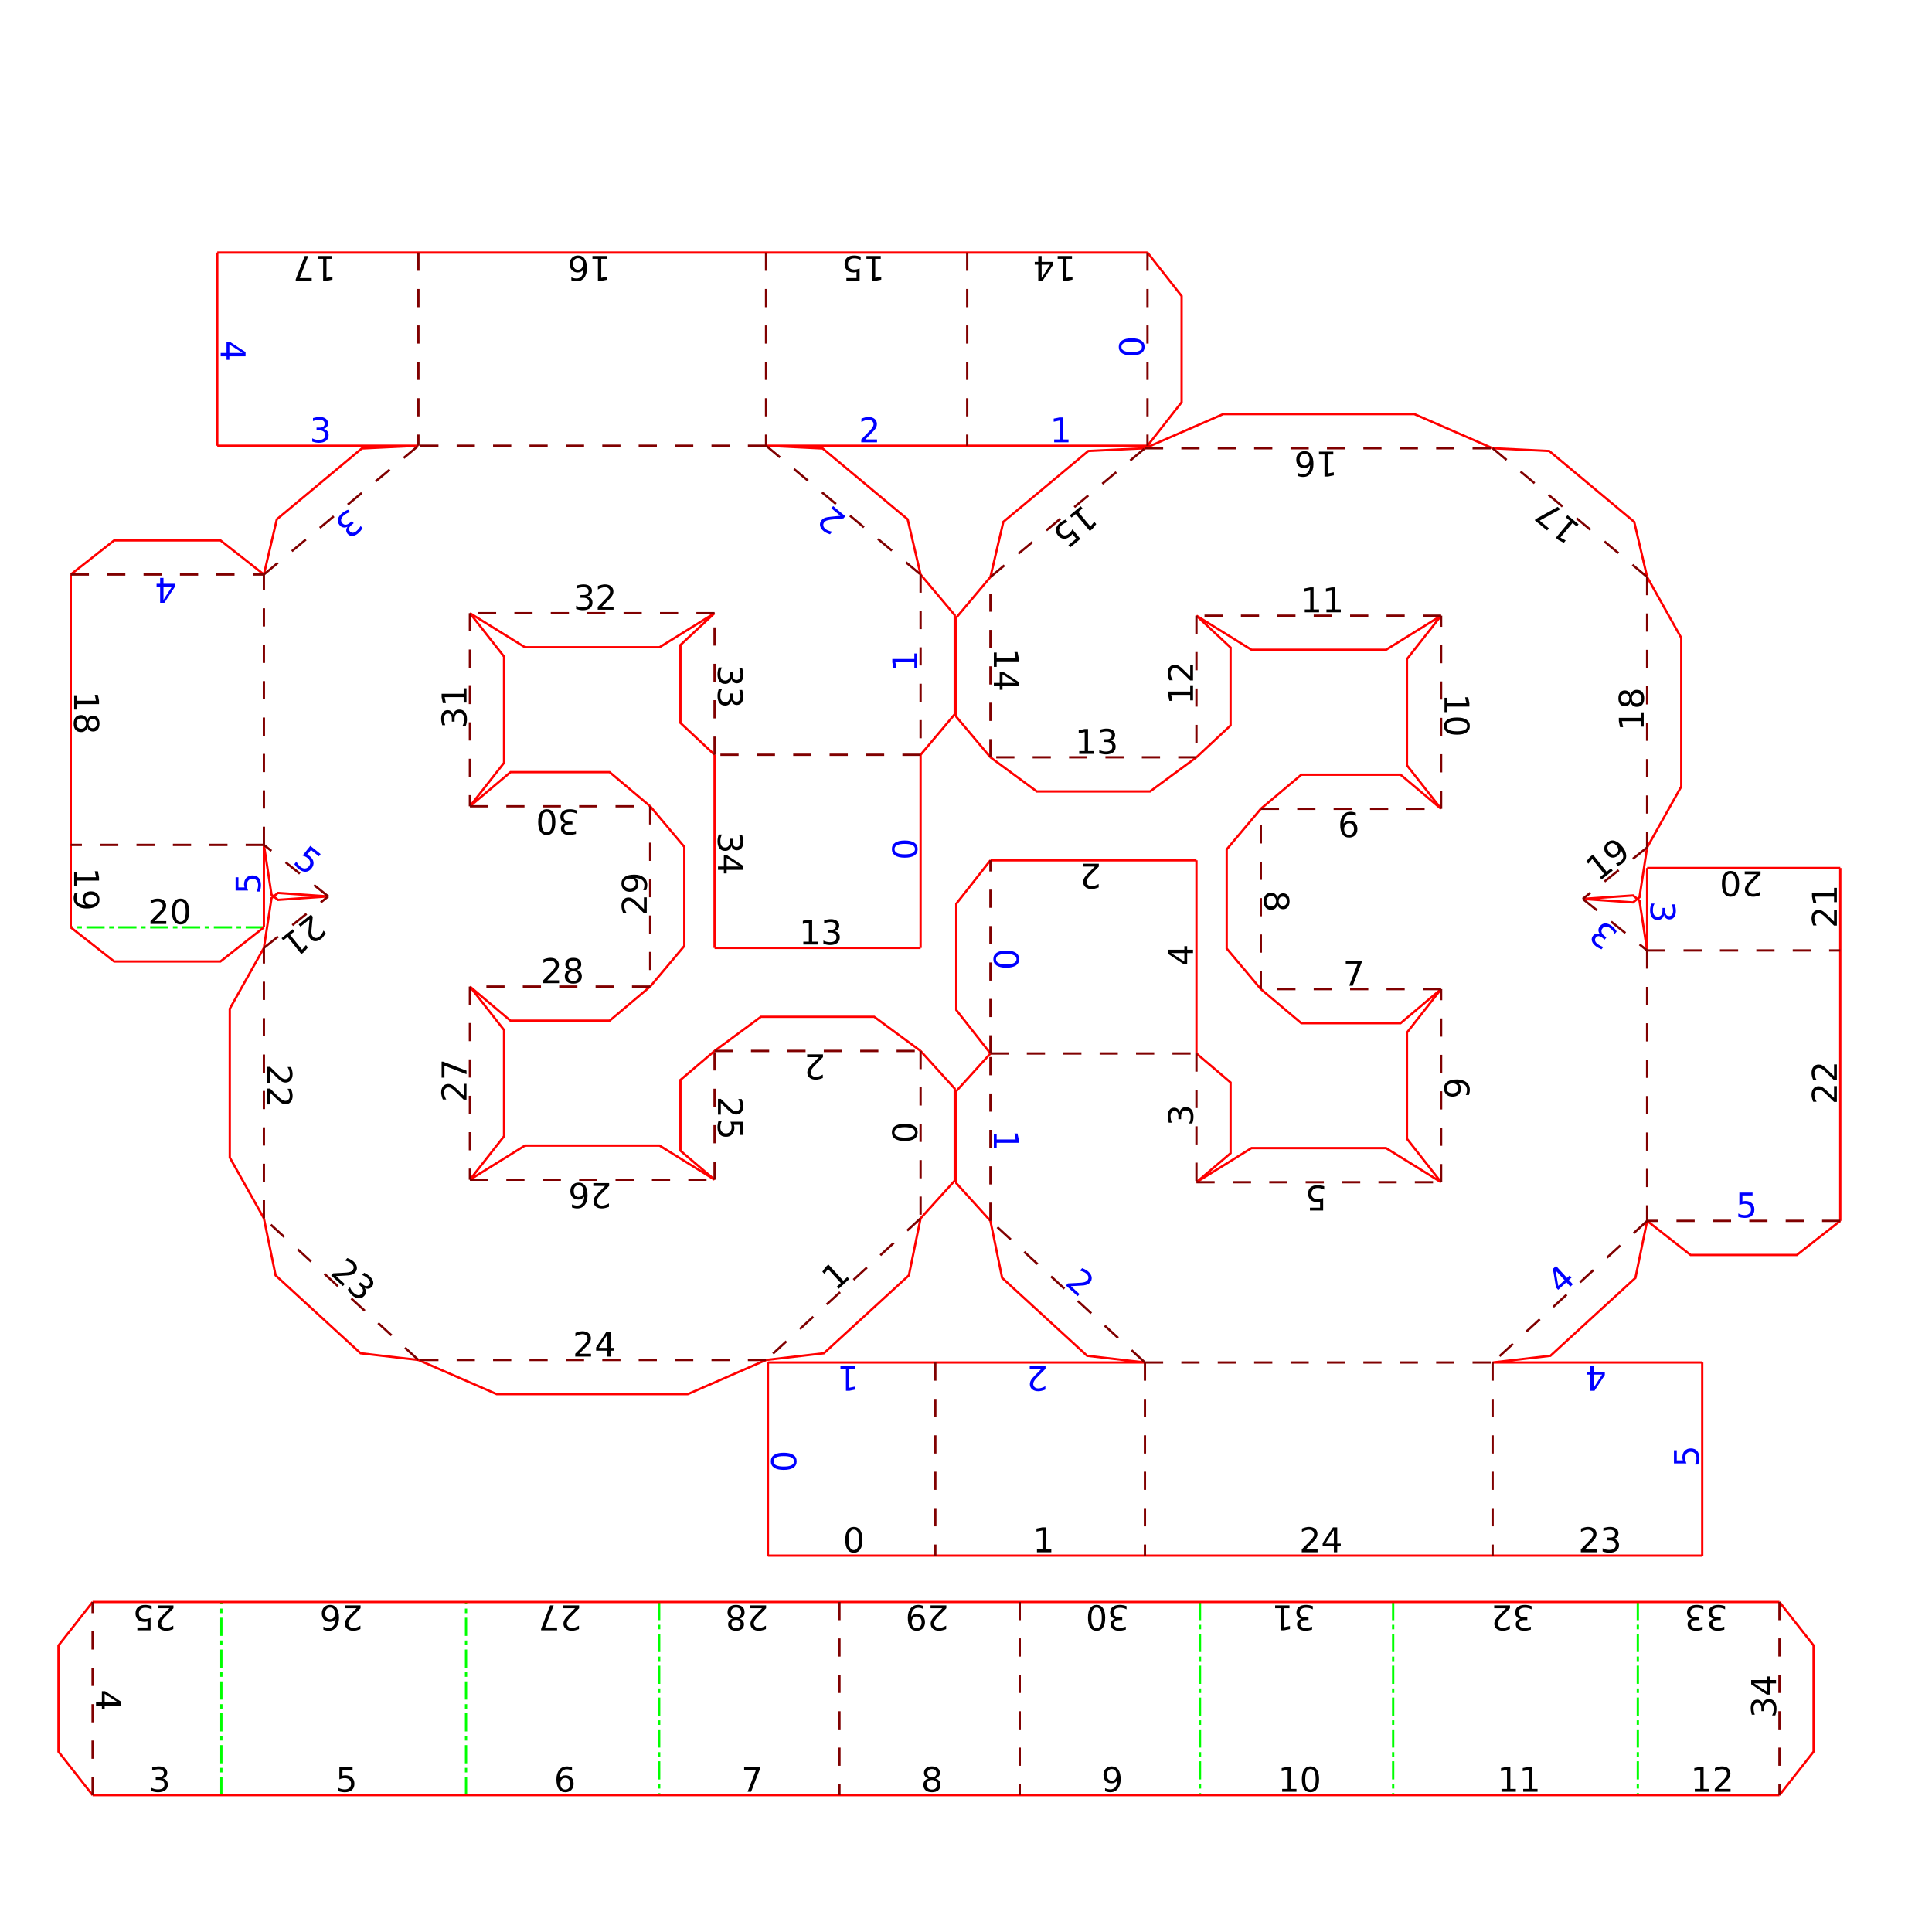 <?xml version="1.0" encoding="UTF-8" standalone="no"?>
<!-- Created with Inkscape (http://www.inkscape.org/) -->

<svg
   version="1.1"
   id="svg1590"
   width="1132"
   height="1132"
   viewBox="0 0 1132 1132"
   sodipodi:docname="3.svg"
   inkscape:version="1.2.2 (732a01da63, 2022-12-09, custom)"
   xmlns:inkscape="http://www.inkscape.org/namespaces/inkscape"
   xmlns:sodipodi="http://sodipodi.sourceforge.net/DTD/sodipodi-0.dtd"
   xmlns="http://www.w3.org/2000/svg"
   xmlns:svg="http://www.w3.org/2000/svg">
  <defs
     id="defs1594" />
  <sodipodi:namedview
     id="namedview1592"
     pagecolor="#ffffff"
     bordercolor="#666666"
     borderopacity="1.0"
     inkscape:showpageshadow="2"
     inkscape:pageopacity="0.0"
     inkscape:pagecheckerboard="0"
     inkscape:deskcolor="#d1d1d1"
     showgrid="false"
     inkscape:zoom="0.65989399"
     inkscape:cx="565.2423"
     inkscape:cy="566"
     inkscape:window-width="1920"
     inkscape:window-height="1009"
     inkscape:window-x="0"
     inkscape:window-y="0"
     inkscape:window-maximized="1"
     inkscape:current-layer="g1598">
    <inkscape:page
       x="0"
       y="0"
       id="page1596"
       width="1132"
       height="1132" />
  </sodipodi:namedview>
  <g
     id="g1598"
     inkscape:groupmode="layer"
     inkscape:label="Page 1"
     transform="matrix(1.333,0,0,1.333,0,2.83e-5)">
    <path
       id="path3207"
       style="font-size:15px;font-family:'DejaVu Sans';-inkscape-font-specification:DejaVuSans;fill:#0000ff"
       d="m 103.557,391.42 v -5.808 h 1.245 v 4.453 h 2.681 q -0.11,-0.322 -0.161,-0.645 -0.059,-0.322 -0.059,-0.645 0,-1.831 1.003,-2.9 1.003,-1.069 2.717,-1.069 1.765,0 2.747,1.099 0.974,1.099 0.974,3.098 0,0.688 -0.117,1.406 -0.117,0.71 -0.352,1.472 h -1.487 q 0.359,-0.659 0.535,-1.362 0.176,-0.703 0.176,-1.487 0,-1.267 -0.667,-2.007 -0.666,-0.74 -1.809,-0.74 -1.143,0 -1.809,0.74 -0.667,0.74 -0.667,2.007 0,0.593 0.132,1.187 0.132,0.586 0.41,1.201 z m 32.851,-19.628 4.535,3.628 -0.778,0.972 -3.477,-2.782 -1.675,2.093 q 0.32,0.116 0.604,0.277 0.288,0.156 0.54,0.357 1.43,1.144 1.638,2.595 0.208,1.452 -0.863,2.79 -1.103,1.378 -2.574,1.458 -1.466,0.074 -3.028,-1.175 -0.538,-0.43 -1.025,-0.97 -0.482,-0.535 -0.93,-1.194 l 0.929,-1.161 q 0.291,0.692 0.73,1.269 0.439,0.577 1.051,1.066 0.989,0.792 1.983,0.733 0.994,-0.058 1.708,-0.95 0.714,-0.892 0.553,-1.875 -0.161,-0.983 -1.151,-1.774 -0.463,-0.371 -1.009,-0.638 -0.54,-0.263 -1.194,-0.43 z m -64.553,-108.127 3.735,-5.837 h -3.735 z m 0.388,1.289 h -1.86 v -7.126 h -1.56 v -1.23 h 1.56 v -2.578 h 1.472 v 2.578 h 4.937 v 1.428 z M 106.646,155.153 l -5.837,-3.735 v 3.735 z m 1.289,-0.388 v 1.86 h -7.126 v 1.56 h -1.23 v -1.56 H 97 v -1.472 h 2.578 v -4.937 h 1.428 z m 44.84,76.731 q -0.961,0.505 -1.876,0.334 -0.921,-0.167 -1.596,-0.977 -1.036,-1.243 -0.748,-2.637 0.288,-1.394 1.863,-2.706 0.529,-0.441 1.181,-0.803 0.641,-0.363 1.411,-0.652 l 0.914,1.097 q -0.702,0.118 -1.382,0.446 -0.68,0.328 -1.293,0.839 -1.069,0.891 -1.274,1.777 -0.211,0.891 0.46,1.695 0.619,0.743 1.489,0.723 0.869,-0.009 1.798,-0.783 l 0.979,-0.816 0.778,0.934 -1.024,0.853 q -0.838,0.699 -1.006,1.401 -0.163,0.708 0.362,1.338 0.539,0.647 1.287,0.606 0.746,-0.031 1.602,-0.744 0.467,-0.389 0.917,-0.936 0.45,-0.547 0.913,-1.295 l 0.844,1.013 q -0.497,0.719 -0.985,1.278 -0.493,0.564 -0.994,0.981 -1.294,1.078 -2.54,1.116 -1.242,0.043 -2.076,-0.958 -0.581,-0.698 -0.585,-1.514 9.2e-4,-0.811 0.583,-1.611 z m -10.583,-42.97 q 1.062,0.227 1.655,0.945 0.601,0.718 0.601,1.772 0,1.619 -1.113,2.505 -1.113,0.886 -3.164,0.886 -0.688,0 -1.421,-0.139 -0.725,-0.132 -1.501,-0.403 v -1.428 q 0.615,0.359 1.348,0.542 0.732,0.183 1.531,0.183 1.392,0 2.117,-0.549 0.732,-0.549 0.732,-1.597 0,-0.967 -0.681,-1.509 -0.674,-0.549 -1.882,-0.549 h -1.274 v -1.216 h 1.333 q 1.091,0 1.67,-0.432 0.579,-0.439 0.579,-1.26 0,-0.842 -0.601,-1.289 -0.593,-0.454 -1.707,-0.454 -0.608,0 -1.304,0.132 -0.696,0.132 -1.531,0.41 v -1.318 q 0.842,-0.234 1.575,-0.352 0.74,-0.117 1.392,-0.117 1.685,0 2.666,0.769 0.981,0.762 0.981,2.065 0,0.908 -0.52,1.538 -0.52,0.623 -1.48,0.864 z m 227.194,38.186 -3.967,-3.306 0.797,-0.957 5.334,4.445 -0.797,0.957 q -1.205,0.13 -3.257,0.327 -2.062,0.198 -2.621,0.285 -1.057,0.158 -1.622,0.402 -0.576,0.245 -0.918,0.655 -0.558,0.67 -0.437,1.485 0.115,0.811 0.869,1.439 0.535,0.445 1.286,0.757 0.746,0.307 1.735,0.492 l -0.957,1.148 q -0.916,-0.296 -1.63,-0.653 -0.714,-0.356 -1.209,-0.769 -1.305,-1.088 -1.538,-2.388 -0.233,-1.3 0.677,-2.391 0.431,-0.518 1.017,-0.821 0.576,-0.302 1.613,-0.505 0.277,-0.046 1.682,-0.2 1.401,-0.148 3.941,-0.405 z m 10.957,-33.535 h 5.164 v 1.245 h -6.943 v -1.245 q 0.842,-0.872 2.292,-2.336 1.458,-1.472 1.831,-1.897 0.71,-0.798 0.989,-1.348 0.286,-0.557 0.286,-1.091 0,-0.872 -0.615,-1.421 -0.608,-0.549 -1.589,-0.549 -0.696,0 -1.472,0.242 -0.769,0.242 -1.648,0.732 v -1.494 q 0.894,-0.359 1.67,-0.542 0.776,-0.183 1.421,-0.183 1.699,0 2.71,0.85 1.011,0.85 1.011,2.271 0,0.674 -0.256,1.282 -0.249,0.601 -0.916,1.421 -0.183,0.212 -1.165,1.23 -0.981,1.011 -2.769,2.834 z m 21.56,100.361 v -2.417 h -8.342 l 0.527,2.629 h -1.348 l -0.527,-2.615 v -1.479 h 9.69 v -2.417 h 1.245 v 6.299 z m 61.461,-100.361 h 2.417 v -8.342 l -2.629,0.527 v -1.348 l 2.615,-0.527 h 1.479 v 9.69 h 2.417 v 1.245 h -6.299 z M 393.188,373.224 q 0,1.143 1.128,1.721 1.121,0.571 3.376,0.571 2.249,0 3.376,-0.571 1.121,-0.579 1.121,-1.721 0,-1.15 -1.121,-1.721 -1.128,-0.579 -3.376,-0.579 -2.256,0 -3.376,0.579 -1.128,0.571 -1.128,1.721 z m -1.172,0 q 0,-1.838 1.458,-2.805 1.45,-0.974 4.219,-0.974 2.761,0 4.219,0.974 1.45,0.967 1.45,2.805 0,1.838 -1.45,2.812 -1.458,0.967 -4.219,0.967 -2.769,0 -4.219,-0.967 -1.458,-0.974 -1.458,-2.812 z M 492.922,152.482 q 0,1.143 1.128,1.721 1.121,0.571 3.376,0.571 2.249,0 3.376,-0.571 1.121,-0.579 1.121,-1.721 0,-1.15 -1.121,-1.721 -1.128,-0.579 -3.376,-0.579 -2.256,0 -3.376,0.579 -1.128,0.571 -1.128,1.721 z m -1.172,0 q 0,-1.838 1.458,-2.805 1.45,-0.974 4.219,-0.974 2.761,0 4.219,0.974 1.45,0.967 1.45,2.805 0,1.838 -1.45,2.812 -1.458,0.967 -4.219,0.967 -2.769,0 -4.219,-0.967 -1.458,-0.974 -1.458,-2.812 z m 272.779,371.712 h 5.808 v 1.245 h -4.453 v 2.681 q 0.322,-0.11 0.645,-0.161 0.322,-0.059 0.645,-0.059 1.831,0 2.9,1.003 1.069,1.003 1.069,2.717 0,1.765 -1.099,2.747 -1.099,0.974 -3.098,0.974 -0.688,0 -1.406,-0.117 -0.71,-0.117 -1.472,-0.352 v -1.487 q 0.659,0.359 1.362,0.535 0.703,0.176 1.487,0.176 1.267,0 2.007,-0.666 0.74,-0.667 0.74,-1.809 0,-1.143 -0.74,-1.809 -0.74,-0.666 -2.007,-0.666 -0.593,0 -1.187,0.132 -0.586,0.132 -1.201,0.41 z m -28.749,119.062 v -5.808 h 1.245 v 4.453 h 2.681 q -0.11,-0.322 -0.161,-0.645 -0.059,-0.322 -0.059,-0.645 0,-1.831 1.003,-2.9 1.003,-1.069 2.717,-1.069 1.765,0 2.747,1.099 0.974,1.099 0.974,3.098 0,0.688 -0.117,1.406 -0.117,0.71 -0.352,1.472 h -1.487 q 0.359,-0.659 0.535,-1.362 0.176,-0.703 0.176,-1.487 0,-1.267 -0.667,-2.007 -0.666,-0.74 -1.809,-0.74 -1.143,0 -1.809,0.74 -0.666,0.74 -0.666,2.007 0,0.593 0.132,1.187 0.132,0.586 0.41,1.201 z m -52.033,-84.85 1.191,6.827 2.754,-2.524 z m -1.157,-0.688 1.371,-1.257 4.816,5.253 1.15,-1.054 0.831,0.907 -1.15,1.054 1.742,1.9 -1.085,0.995 -1.742,-1.9 -3.639,3.336 -0.965,-1.053 z m 17.874,52.318 3.735,-5.837 h -3.735 z m 0.388,1.289 h -1.86 v -7.126 h -1.56 v -1.23 h 1.56 v -2.578 h 1.472 v 2.578 h 4.937 v 1.428 z m 30.54,-209.188 q -0.227,1.062 -0.945,1.655 -0.718,0.601 -1.772,0.601 -1.619,0 -2.505,-1.113 -0.886,-1.113 -0.886,-3.164 0,-0.688 0.139,-1.421 0.132,-0.725 0.403,-1.501 h 1.428 q -0.359,0.615 -0.542,1.348 -0.183,0.732 -0.183,1.531 0,1.392 0.549,2.117 0.549,0.732 1.597,0.732 0.967,0 1.509,-0.681 0.549,-0.674 0.549,-1.882 v -1.274 h 1.216 v 1.333 q 0,1.091 0.432,1.67 0.439,0.579 1.26,0.579 0.842,0 1.289,-0.601 0.454,-0.593 0.454,-1.707 0,-0.608 -0.132,-1.304 -0.132,-0.696 -0.41,-1.531 h 1.318 q 0.234,0.842 0.352,1.575 0.117,0.74 0.117,1.392 0,1.685 -0.769,2.666 -0.762,0.981 -2.065,0.981 -0.908,0 -1.538,-0.52 -0.623,-0.52 -0.864,-1.479 z m -28.105,8.535 q -0.687,-0.841 -0.702,-1.772 -0.021,-0.936 0.638,-1.759 1.011,-1.264 2.434,-1.26 1.423,0.003 3.024,1.285 0.538,0.43 1.023,0.996 0.484,0.556 0.921,1.253 l -0.892,1.115 q -0.256,-0.665 -0.714,-1.265 -0.458,-0.601 -1.081,-1.099 -1.087,-0.869 -1.996,-0.893 -0.915,-0.029 -1.569,0.789 -0.604,0.755 -0.411,1.604 0.183,0.85 1.127,1.605 l 0.995,0.796 -0.76,0.949 -1.041,-0.833 q -0.852,-0.682 -1.574,-0.706 -0.726,-0.018 -1.239,0.622 -0.526,0.658 -0.336,1.382 0.18,0.725 1.049,1.421 0.475,0.38 1.1,0.712 0.626,0.332 1.452,0.636 l -0.824,1.029 q -0.804,-0.343 -1.449,-0.709 -0.651,-0.371 -1.16,-0.778 -1.315,-1.052 -1.601,-2.266 -0.29,-1.208 0.524,-2.226 0.567,-0.709 1.367,-0.876 0.795,-0.161 1.695,0.249 z m -232.57,154.663 3.806,3.489 -0.841,0.918 -5.118,-4.692 0.841,-0.918 q 1.21,-0.073 3.269,-0.173 2.069,-0.1 2.632,-0.161 1.063,-0.108 1.64,-0.325 0.587,-0.217 0.948,-0.611 0.589,-0.642 0.507,-1.463 -0.077,-0.816 -0.8,-1.479 -0.513,-0.47 -1.249,-0.817 -0.73,-0.341 -1.71,-0.574 l 1.01,-1.101 q 0.901,0.339 1.597,0.729 0.696,0.39 1.171,0.825 1.253,1.148 1.424,2.457 0.171,1.309 -0.789,2.357 -0.455,0.497 -1.055,0.772 -0.589,0.274 -1.635,0.429 -0.279,0.033 -1.69,0.12 -1.406,0.082 -3.956,0.219 z m -12.935,36.3 h -5.164 v -1.245 h 6.943 v 1.245 q -0.842,0.872 -2.292,2.336 -1.458,1.472 -1.831,1.897 -0.71,0.798 -0.989,1.348 -0.286,0.557 -0.286,1.091 0,0.872 0.615,1.421 0.608,0.549 1.589,0.549 0.696,0 1.472,-0.242 0.769,-0.242 1.648,-0.732 v 1.494 q -0.894,0.359 -1.67,0.542 -0.776,0.183 -1.421,0.183 -1.699,0 -2.71,-0.85 -1.011,-0.85 -1.011,-2.271 0,-0.674 0.256,-1.282 0.249,-0.601 0.916,-1.421 0.183,-0.212 1.165,-1.23 0.981,-1.011 2.769,-2.834 z M 438.085,498.442 v 2.417 h 8.342 l -0.527,-2.629 h 1.348 l 0.527,2.615 v 1.479 h -9.69 v 2.417 h -1.245 v -6.299 z m -62.359,103.193 h -2.417 v 8.342 l 2.629,-0.527 v 1.348 l -2.615,0.527 h -1.479 v -9.69 h -2.417 v -1.245 h 6.299 z m 71.075,-180.047 q 0,-1.143 -1.128,-1.721 -1.121,-0.571 -3.376,-0.571 -2.249,0 -3.376,0.571 -1.121,0.579 -1.121,1.721 0,1.15 1.121,1.721 1.128,0.579 3.376,0.579 2.256,0 3.376,-0.579 1.128,-0.571 1.128,-1.721 z m 1.172,0 q 0,1.838 -1.458,2.805 -1.45,0.974 -4.219,0.974 -2.761,0 -4.219,-0.974 -1.45,-0.967 -1.45,-2.805 0,-1.838 1.45,-2.812 1.458,-0.967 4.219,-0.967 2.769,0 4.219,0.967 1.458,0.974 1.458,2.812 z M 349,642.327 q 0,-1.143 -1.128,-1.721 -1.121,-0.571 -3.376,-0.571 -2.249,0 -3.376,0.571 -1.121,0.579 -1.121,1.721 0,1.15 1.121,1.721 1.128,0.579 3.376,0.579 2.256,0 3.376,-0.579 Q 349,643.477 349,642.327 Z m 1.172,0 q 0,1.838 -1.458,2.805 -1.45,0.974 -4.219,0.974 -2.761,0 -4.219,-0.974 -1.45,-0.967 -1.45,-2.805 0,-1.838 1.45,-2.812 1.458,-0.967 4.219,-0.967 2.769,0 4.219,0.967 1.458,0.974 1.458,2.812 z" />
    <path
       id="path2270"
       style="fill:none;stroke:#00ff00;stroke-width:1;stroke-linecap:butt;stroke-linejoin:miter;stroke-miterlimit:10;stroke-dasharray:8, 2, 2, 2;stroke-dashoffset:0;stroke-opacity:1"
       d="M 115.992,407.621 H 31.09 M 719.902,704.16 v 84.902 m -107.543,-84.898 0.004,84.898 m -84.902,-84.898 v 84.902 m -237.723,-84.898 0.004,84.898 m -84.898,0.004 -0.004,-84.902 M 97.301,789.07 v -84.898" />
    <path
       id="path3542"
       style="font-size:15px;font-family:'DejaVu Sans';-inkscape-font-specification:DejaVuSans"
       d="m 266.955,586.635 -3.735,5.837 h 3.735 z m -0.388,-1.289 h 1.86 v 7.126 h 1.56 v 1.23 h -1.56 v 2.578 h -1.472 v -2.578 h -4.937 v -1.428 z m -11.942,9.69 h 5.164 v 1.245 h -6.943 v -1.245 q 0.842,-0.872 2.292,-2.336 1.458,-1.472 1.831,-1.897 0.71,-0.798 0.989,-1.348 0.286,-0.557 0.286,-1.091 0,-0.872 -0.615,-1.421 -0.608,-0.549 -1.589,-0.549 -0.696,0 -1.472,0.242 -0.769,0.242 -1.648,0.732 v -1.494 q 0.894,-0.359 1.67,-0.542 0.776,-0.183 1.421,-0.183 1.699,0 2.71,0.85 1.011,0.85 1.011,2.271 0,0.674 -0.256,1.282 -0.249,0.601 -0.916,1.421 -0.183,0.212 -1.165,1.23 -0.981,1.011 -2.769,2.834 z m -94.344,-28.952 q 0.629,0.885 0.582,1.815 -0.042,0.935 -0.755,1.712 -1.094,1.193 -2.513,1.094 -1.42,-0.099 -2.931,-1.485 -0.508,-0.465 -0.953,-1.063 -0.445,-0.587 -0.835,-1.312 l 0.965,-1.053 q 0.211,0.68 0.627,1.31 0.416,0.63 1.005,1.169 1.026,0.94 1.932,1.025 0.911,0.09 1.619,-0.682 0.653,-0.713 0.517,-1.572 -0.126,-0.86 -1.016,-1.677 l -0.939,-0.861 0.822,-0.896 0.983,0.901 q 0.804,0.737 1.523,0.81 0.723,0.067 1.278,-0.538 0.569,-0.621 0.428,-1.356 -0.13,-0.736 -0.951,-1.488 -0.448,-0.411 -1.05,-0.784 -0.602,-0.373 -1.406,-0.732 l 0.891,-0.972 q 0.779,0.396 1.398,0.805 0.624,0.413 1.105,0.854 1.242,1.138 1.446,2.368 0.209,1.225 -0.672,2.186 -0.614,0.669 -1.423,0.782 -0.804,0.108 -1.675,-0.363 z m -12.54,-5.186 3.806,3.489 -0.841,0.918 -5.118,-4.692 0.841,-0.918 q 1.21,-0.073 3.269,-0.173 2.069,-0.1 2.632,-0.161 1.063,-0.108 1.64,-0.325 0.587,-0.217 0.948,-0.611 0.589,-0.642 0.507,-1.463 -0.077,-0.816 -0.8,-1.479 -0.513,-0.47 -1.249,-0.817 -0.73,-0.341 -1.71,-0.574 l 1.01,-1.101 q 0.901,0.339 1.597,0.729 0.696,0.39 1.171,0.825 1.253,1.148 1.424,2.457 0.171,1.309 -0.789,2.357 -0.455,0.497 -1.055,0.772 -0.589,0.274 -1.635,0.429 -0.279,0.033 -1.69,0.12 -1.406,0.082 -3.956,0.219 z M 118.737,480.266 v 5.164 h -1.245 v -6.943 h 1.245 q 0.872,0.842 2.336,2.292 1.472,1.458 1.897,1.831 0.798,0.71 1.348,0.989 0.557,0.286 1.091,0.286 0.872,0 1.421,-0.615 0.549,-0.608 0.549,-1.589 0,-0.696 -0.242,-1.472 -0.242,-0.769 -0.732,-1.648 h 1.494 q 0.359,0.894 0.542,1.67 0.183,0.776 0.183,1.421 0,1.699 -0.85,2.71 -0.85,1.011 -2.271,1.011 -0.674,0 -1.282,-0.256 -0.601,-0.249 -1.421,-0.916 -0.212,-0.183 -1.23,-1.165 -1.011,-0.981 -2.834,-2.769 z m 0,-9.54 v 5.164 h -1.245 v -6.943 h 1.245 q 0.872,0.842 2.336,2.292 1.472,1.458 1.897,1.831 0.798,0.71 1.348,0.989 0.557,0.286 1.091,0.286 0.872,0 1.421,-0.615 0.549,-0.608 0.549,-1.589 0,-0.696 -0.242,-1.472 -0.242,-0.769 -0.732,-1.648 h 1.494 q 0.359,0.894 0.542,1.67 0.183,0.776 0.183,1.421 0,1.699 -0.85,2.71 -0.85,1.011 -2.271,1.011 -0.674,0 -1.282,-0.256 -0.601,-0.249 -1.421,-0.916 -0.212,-0.183 -1.23,-1.165 -1.011,-0.981 -2.834,-2.769 z m 10.697,-61.308 -1.887,1.51 5.212,6.514 1.724,-2.054 0.842,1.052 -1.712,2.045 -1.155,0.924 -6.054,-7.566 -1.887,1.51 -0.778,-0.972 4.918,-3.935 z m 6.654,-5.324 -4.032,3.226 -0.778,-0.972 5.422,-4.338 0.778,0.972 q -0.113,1.207 -0.33,3.257 -0.218,2.06 -0.245,2.625 -0.056,1.067 0.07,1.67 0.125,0.613 0.459,1.031 0.544,0.681 1.368,0.725 0.818,0.049 1.584,-0.564 0.543,-0.435 0.999,-1.108 0.45,-0.669 0.829,-1.601 l 0.933,1.167 q -0.474,0.838 -0.965,1.466 -0.492,0.628 -0.995,1.031 -1.327,1.062 -2.647,1.03 -1.32,-0.032 -2.208,-1.141 -0.421,-0.526 -0.601,-1.161 -0.181,-0.625 -0.173,-1.681 0.01,-0.28 0.141,-1.688 0.135,-1.402 0.391,-3.943 z m -56.738,-7.935 q -1.143,0 -1.721,1.128 -0.571,1.121 -0.571,3.376 0,2.249 0.571,3.376 0.579,1.121 1.721,1.121 1.15,0 1.721,-1.121 0.579,-1.128 0.579,-3.376 0,-2.256 -0.579,-3.376 -0.571,-1.128 -1.721,-1.128 z m 0,-1.172 q 1.838,0 2.805,1.458 0.974,1.45 0.974,4.219 0,2.761 -0.974,4.219 -0.967,1.45 -2.805,1.45 -1.838,0 -2.812,-1.45 -0.967,-1.458 -0.967,-4.219 0,-2.769 0.967,-4.219 0.974,-1.458 2.812,-1.458 z m -11.43,9.888 h 5.164 v 1.245 h -6.943 v -1.245 q 0.842,-0.872 2.292,-2.336 1.458,-1.472 1.831,-1.897 0.71,-0.798 0.989,-1.348 0.286,-0.557 0.286,-1.091 0,-0.872 -0.615,-1.421 -0.608,-0.549 -1.589,-0.549 -0.696,0 -1.472,0.242 -0.769,0.242 -1.648,0.732 v -1.494 q 0.894,-0.359 1.67,-0.542 0.776,-0.183 1.421,-0.183 1.699,0 2.71,0.85 1.011,0.85 1.011,2.271 0,0.674 -0.256,1.282 -0.249,0.601 -0.916,1.421 -0.183,0.212 -1.165,1.23 -0.981,1.011 -2.769,2.834 z M 32.817,392.497 h 1.348 q -0.264,0.557 -0.403,1.128 -0.139,0.571 -0.139,1.121 0,1.465 0.981,2.234 0.989,0.776 2.996,0.886 -0.63,-0.425 -0.967,-1.077 -0.337,-0.652 -0.337,-1.443 0,-1.641 0.989,-2.6 0.996,-0.952 2.717,-0.952 1.685,0 2.703,0.996 1.018,0.996 1.018,2.651 0,1.897 -1.458,2.893 -1.45,1.003 -4.219,1.003 -2.585,0 -4.131,-1.23 -1.538,-1.223 -1.538,-3.296 0,-0.557 0.11,-1.128 0.11,-0.571 0.33,-1.187 z m 4.636,2.944 q 0,0.996 0.681,1.575 0.681,0.586 1.868,0.586 1.179,0 1.86,-0.586 0.688,-0.579 0.688,-1.575 0,-0.996 -0.688,-1.582 -0.681,-0.579 -1.86,-0.579 -1.187,0 -1.868,0.579 -0.681,0.586 -0.681,1.582 z m -3.618,-12.272 v 2.417 h 8.342 l -0.527,-2.629 h 1.348 l 0.527,2.615 v 1.479 h -9.69 v 2.417 h -1.245 v -6.299 z m 3.948,-65.119 q 0,-1.055 -0.564,-1.663 -0.564,-0.601 -1.553,-0.601 -0.989,0 -1.553,0.601 -0.564,0.608 -0.564,1.663 0,1.055 0.564,1.663 0.571,0.608 1.553,0.608 0.989,0 1.553,-0.608 0.564,-0.601 0.564,-1.663 z m 0.63,-1.479 q 0.234,-0.952 0.886,-1.487 0.652,-0.527 1.589,-0.527 1.311,0 2.073,0.93 0.762,0.938 0.762,2.563 0,1.633 -0.762,2.563 -0.762,0.93 -2.073,0.93 -0.938,0 -1.589,-0.535 -0.652,-0.527 -0.886,-1.472 -0.249,1.069 -0.974,1.663 -0.725,0.601 -1.772,0.601 -1.589,0 -2.439,-0.974 -0.85,-0.967 -0.85,-2.776 0,-1.809 0.85,-2.783 0.85,-0.967 2.439,-0.967 1.047,0 1.772,0.601 0.725,0.601 0.974,1.67 z m 2.336,-0.542 q -0.85,0 -1.326,0.527 -0.476,0.535 -0.476,1.494 0,0.952 0.476,1.487 0.476,0.542 1.326,0.542 0.85,0 1.326,-0.542 0.476,-0.535 0.476,-1.487 0,-0.959 -0.476,-1.494 -0.476,-0.527 -1.326,-0.527 z m -6.914,-10.426 v 2.417 h 8.342 l -0.527,-2.629 h 1.348 l 0.527,2.615 v 1.479 h -9.69 v 2.417 h -1.245 v -6.299 z M 137.011,123.455 h -7.031 v -0.63 l 3.97,-10.305 h 1.545 l -3.735,9.69 h 5.251 z m 8.91,-9.69 h -2.417 v 8.342 l 2.629,-0.527 v 1.348 l -2.615,0.527 h -1.479 v -9.69 h -2.417 v -1.245 h 6.299 z m 108.154,4.812 q 0.996,0 1.582,-0.681 0.579,-0.681 0.579,-1.868 0,-1.179 -0.579,-1.868 -0.586,-0.681 -1.582,-0.681 -0.996,0 -1.575,0.681 -0.586,0.688 -0.586,1.868 0,1.187 0.586,1.868 0.579,0.681 1.575,0.681 z m -2.937,4.636 v -1.348 q 0.557,0.264 1.128,0.403 0.564,0.139 1.121,0.139 1.465,0 2.241,-0.989 0.769,-0.989 0.879,-2.988 -0.432,0.637 -1.084,0.974 -0.652,0.344 -1.436,0.344 -1.648,0 -2.6,-1.003 -0.959,-0.996 -0.959,-2.717 0,-1.685 0.996,-2.703 0.996,-1.018 2.651,-1.018 1.897,0 2.9,1.45 1.003,1.458 1.003,4.219 0,2.593 -1.23,4.131 -1.23,1.545 -3.303,1.545 -0.557,0 -1.121,-0.11 -0.571,-0.11 -1.187,-0.33 z m 15.568,-9.448 h -2.417 v 8.342 l 2.629,-0.527 v 1.348 l -2.615,0.527 h -1.479 v -9.69 h -2.417 v -1.245 h 6.299 z m 111.135,9.69 h -5.808 v -1.245 h 4.453 v -2.681 q -0.322,0.11 -0.645,0.161 -0.322,0.059 -0.645,0.059 -1.831,0 -2.9,-1.003 -1.069,-1.003 -1.069,-2.717 0,-1.765 1.099,-2.747 1.099,-0.974 3.098,-0.974 0.688,0 1.406,0.117 0.71,0.117 1.472,0.352 v 1.487 q -0.659,-0.359 -1.362,-0.535 -0.703,-0.176 -1.487,-0.176 -1.267,0 -2.007,0.666 -0.74,0.666 -0.74,1.809 0,1.143 0.74,1.809 0.74,0.667 2.007,0.667 0.593,0 1.187,-0.132 0.586,-0.132 1.201,-0.41 z m 9.298,-9.69 h -2.417 v 8.342 l 2.629,-0.527 v 1.348 l -2.615,0.527 h -1.479 v -9.69 h -2.417 v -1.245 h 6.299 z m 70.71,8.401 3.735,-5.837 h -3.735 z m 0.388,1.289 h -1.86 v -7.126 h -1.56 v -1.23 h 1.56 v -2.578 h 1.472 v 2.578 h 4.937 v 1.428 z m 12.96,-9.69 h -2.417 v 8.342 l 2.629,-0.527 v 1.348 l -2.615,0.527 h -1.479 v -9.69 h -2.417 v -1.245 h 6.299 z m -145.962,267.104 -5.837,-3.735 v 3.735 z m 1.289,-0.388 v 1.86 h -7.126 v 1.56 h -1.23 v -1.56 h -2.578 v -1.472 h 2.578 v -4.937 h 1.428 z m -5.039,-8.734 q -0.227,1.062 -0.945,1.655 -0.718,0.601 -1.772,0.601 -1.619,0 -2.505,-1.113 -0.886,-1.113 -0.886,-3.164 0,-0.688 0.139,-1.421 0.132,-0.725 0.403,-1.501 h 1.428 q -0.359,0.615 -0.542,1.348 -0.183,0.732 -0.183,1.531 0,1.392 0.549,2.117 0.549,0.732 1.597,0.732 0.967,0 1.509,-0.681 0.549,-0.674 0.549,-1.882 v -1.274 h 1.216 v 1.333 q 0,1.091 0.432,1.67 0.439,0.579 1.26,0.579 0.842,0 1.289,-0.601 0.454,-0.593 0.454,-1.707 0,-0.608 -0.132,-1.304 -0.132,-0.696 -0.41,-1.531 h 1.318 q 0.234,0.842 0.352,1.575 0.117,0.74 0.117,1.392 0,1.685 -0.769,2.666 -0.762,0.981 -2.065,0.981 -0.908,0 -1.538,-0.52 -0.623,-0.52 -0.864,-1.479 z m 45.391,37.521 q 1.062,0.227 1.655,0.945 0.601,0.718 0.601,1.772 0,1.619 -1.113,2.505 -1.113,0.886 -3.164,0.886 -0.688,0 -1.421,-0.139 -0.725,-0.132 -1.501,-0.403 v -1.428 q 0.615,0.359 1.348,0.542 0.732,0.183 1.531,0.183 1.392,0 2.117,-0.549 0.732,-0.549 0.732,-1.597 0,-0.967 -0.681,-1.509 -0.674,-0.549 -1.882,-0.549 h -1.274 v -1.216 h 1.333 q 1.091,0 1.67,-0.432 0.579,-0.439 0.579,-1.26 0,-0.842 -0.601,-1.289 -0.593,-0.454 -1.707,-0.454 -0.608,0 -1.304,0.132 -0.696,0.132 -1.531,0.41 V 404.5 q 0.842,-0.234 1.575,-0.352 0.74,-0.117 1.392,-0.117 1.685,0 2.666,0.769 0.981,0.762 0.981,2.065 0,0.908 -0.52,1.538 -0.52,0.623 -1.48,0.864 z m -13.766,4.651 h 2.417 v -8.342 l -2.629,0.527 v -1.348 l 2.615,-0.527 h 1.479 v 9.69 h 2.417 v 1.245 h -6.299 z m -31.625,-106.035 q -0.227,1.062 -0.945,1.655 -0.718,0.601 -1.772,0.601 -1.619,0 -2.505,-1.113 -0.886,-1.113 -0.886,-3.164 0,-0.688 0.139,-1.421 0.132,-0.725 0.403,-1.501 h 1.428 q -0.359,0.615 -0.542,1.348 -0.183,0.732 -0.183,1.531 0,1.392 0.549,2.117 0.549,0.732 1.597,0.732 0.967,0 1.509,-0.681 0.549,-0.674 0.549,-1.882 v -1.274 h 1.216 v 1.333 q 0,1.091 0.432,1.67 0.439,0.579 1.26,0.579 0.842,0 1.289,-0.601 0.454,-0.593 0.454,-1.707 0,-0.608 -0.132,-1.304 -0.132,-0.696 -0.41,-1.531 h 1.318 q 0.234,0.842 0.352,1.575 0.117,0.74 0.117,1.392 0,1.685 -0.769,2.666 -0.762,0.981 -2.065,0.981 -0.908,0 -1.538,-0.52 -0.623,-0.52 -0.864,-1.479 z m 0,-9.54 q -0.227,1.062 -0.945,1.655 -0.718,0.601 -1.772,0.601 -1.619,0 -2.505,-1.113 -0.886,-1.113 -0.886,-3.164 0,-0.688 0.139,-1.421 0.132,-0.725 0.403,-1.501 h 1.428 q -0.359,0.615 -0.542,1.348 -0.183,0.732 -0.183,1.531 0,1.392 0.549,2.117 0.549,0.732 1.597,0.732 0.967,0 1.509,-0.681 0.549,-0.674 0.549,-1.882 v -1.274 h 1.216 v 1.333 q 0,1.091 0.432,1.67 0.439,0.579 1.26,0.579 0.842,0 1.289,-0.601 0.454,-0.593 0.454,-1.707 0,-0.608 -0.132,-1.304 -0.132,-0.696 -0.41,-1.531 h 1.318 q 0.234,0.842 0.352,1.575 0.117,0.74 0.117,1.392 0,1.685 -0.769,2.666 -0.762,0.981 -2.065,0.981 -0.908,0 -1.538,-0.52 -0.623,-0.52 -0.864,-1.479 z m -56.97,-31.589 h 5.164 V 268 h -6.943 v -1.245 q 0.842,-0.872 2.292,-2.336 1.458,-1.472 1.831,-1.897 0.71,-0.798 0.989,-1.348 0.286,-0.557 0.286,-1.091 0,-0.872 -0.615,-1.421 -0.608,-0.549 -1.589,-0.549 -0.696,0 -1.472,0.242 -0.769,0.242 -1.648,0.732 v -1.494 q 0.894,-0.359 1.67,-0.542 0.776,-0.183 1.421,-0.183 1.699,0 2.71,0.85 1.011,0.85 1.011,2.271 0,0.674 -0.256,1.282 -0.249,0.601 -0.916,1.421 -0.183,0.212 -1.165,1.23 -0.981,1.011 -2.769,2.834 z m -6.332,-4.651 q 1.062,0.227 1.655,0.945 0.601,0.718 0.601,1.772 0,1.619 -1.113,2.505 -1.113,0.886 -3.164,0.886 -0.688,0 -1.421,-0.139 -0.725,-0.132 -1.501,-0.403 v -1.428 q 0.615,0.359 1.348,0.542 0.732,0.183 1.531,0.183 1.392,0 2.117,-0.549 0.732,-0.549 0.732,-1.597 0,-0.967 -0.681,-1.509 -0.674,-0.549 -1.882,-0.549 h -1.274 v -1.216 h 1.333 q 1.091,0 1.67,-0.432 0.579,-0.439 0.579,-1.26 0,-0.842 -0.601,-1.289 -0.593,-0.454 -1.707,-0.454 -0.608,0 -1.304,0.132 -0.696,0.132 -1.531,0.41 v -1.318 q 0.842,-0.234 1.575,-0.352 0.74,-0.117 1.392,-0.117 1.685,0 2.666,0.769 0.981,0.762 0.981,2.065 0,0.908 -0.52,1.538 -0.52,0.623 -1.479,0.864 z m -54.378,46.726 v -2.417 h -8.342 l 0.527,2.629 h -1.348 l -0.527,-2.615 v -1.479 h 9.69 v -2.417 h 1.245 v 6.299 z m -4.651,5.314 q 0.227,-1.062 0.945,-1.655 0.718,-0.601 1.772,-0.601 1.619,0 2.505,1.113 0.886,1.113 0.886,3.164 0,0.688 -0.139,1.421 -0.132,0.725 -0.403,1.501 h -1.428 q 0.359,-0.615 0.542,-1.348 0.183,-0.732 0.183,-1.531 0,-1.392 -0.549,-2.117 -0.549,-0.732 -1.597,-0.732 -0.967,0 -1.509,0.681 -0.549,0.674 -0.549,1.882 v 1.274 h -1.216 v -1.333 q 0,-1.091 -0.432,-1.67 -0.439,-0.579 -1.26,-0.579 -0.842,0 -1.289,0.601 -0.454,0.593 -0.454,1.707 0,0.608 0.132,1.304 0.132,0.696 0.41,1.531 h -1.318 q -0.234,-0.842 -0.352,-1.575 -0.117,-0.74 -0.117,-1.392 0,-1.685 0.769,-2.666 0.762,-0.981 2.065,-0.981 0.908,0 1.538,0.52 0.623,0.52 0.864,1.479 z m 41.182,51.719 q 1.143,0 1.721,-1.128 0.571,-1.121 0.571,-3.376 0,-2.249 -0.571,-3.376 -0.579,-1.121 -1.721,-1.121 -1.15,0 -1.721,1.121 -0.579,1.128 -0.579,3.376 0,2.256 0.579,3.376 0.571,1.128 1.721,1.128 z m 0,1.172 q -1.838,0 -2.805,-1.458 -0.974,-1.45 -0.974,-4.219 0,-2.761 0.974,-4.219 0.967,-1.45 2.805,-1.45 1.838,0 2.812,1.45 0.967,1.458 0.967,4.219 0,2.769 -0.967,4.219 -0.974,1.458 -2.812,1.458 z m 8.222,-5.237 q -1.062,-0.227 -1.655,-0.945 -0.601,-0.718 -0.601,-1.772 0,-1.619 1.113,-2.505 1.113,-0.886 3.164,-0.886 0.688,0 1.421,0.139 0.725,0.132 1.501,0.403 v 1.428 q -0.615,-0.359 -1.348,-0.542 -0.732,-0.183 -1.531,-0.183 -1.392,0 -2.117,0.549 -0.732,0.549 -0.732,1.597 0,0.967 0.681,1.509 0.674,0.549 1.882,0.549 h 1.274 v 1.216 h -1.333 q -1.091,0 -1.67,0.432 -0.579,0.439 -0.579,1.26 0,0.842 0.601,1.289 0.593,0.454 1.707,0.454 0.608,0 1.304,-0.132 0.696,-0.132 1.531,-0.41 v 1.318 q -0.842,0.234 -1.575,0.352 -0.74,0.117 -1.392,0.117 -1.685,0 -2.666,-0.769 -0.981,-0.762 -0.981,-2.065 0,-0.908 0.52,-1.538 0.52,-0.623 1.479,-0.864 z m 35.504,29.502 h -1.348 q 0.264,-0.557 0.403,-1.128 0.139,-0.571 0.139,-1.121 0,-1.465 -0.981,-2.234 -0.989,-0.776 -2.996,-0.886 0.63,0.425 0.967,1.077 0.337,0.652 0.337,1.443 0,1.641 -0.989,2.6 -0.996,0.952 -2.717,0.952 -1.685,0 -2.703,-0.996 -1.018,-0.996 -1.018,-2.651 0,-1.897 1.458,-2.893 1.45,-1.003 4.219,-1.003 2.585,0 4.131,1.23 1.538,1.223 1.538,3.296 0,0.557 -0.11,1.128 -0.11,0.571 -0.33,1.187 z m -4.636,-2.944 q 0,-0.996 -0.681,-1.575 -0.681,-0.586 -1.868,-0.586 -1.179,0 -1.86,0.586 -0.688,0.579 -0.688,1.575 0,0.996 0.688,1.582 0.681,0.579 1.86,0.579 1.187,0 1.868,-0.579 0.681,-0.586 0.681,-1.582 z m 3.618,11.254 v -5.164 h 1.245 v 6.943 h -1.245 q -0.872,-0.842 -2.336,-2.292 -1.472,-1.458 -1.897,-1.831 -0.798,-0.71 -1.348,-0.989 -0.557,-0.286 -1.091,-0.286 -0.872,0 -1.421,0.615 -0.549,0.608 -0.549,1.589 0,0.696 0.242,1.472 0.242,0.769 0.732,1.648 h -1.494 q -0.359,-0.894 -0.542,-1.67 -0.183,-0.776 -0.183,-1.421 0,-1.699 0.85,-2.71 0.85,-1.011 2.271,-1.011 0.674,0 1.282,0.256 0.601,0.249 1.421,0.916 0.212,0.183 1.23,1.165 1.011,0.981 2.834,2.769 z m -31.048,27.338 q -1.055,0 -1.663,0.564 -0.601,0.564 -0.601,1.553 0,0.989 0.601,1.553 0.608,0.564 1.663,0.564 1.055,0 1.663,-0.564 0.608,-0.571 0.608,-1.553 0,-0.989 -0.608,-1.553 -0.601,-0.564 -1.663,-0.564 z m -1.479,-0.63 q -0.952,-0.234 -1.487,-0.886 -0.527,-0.652 -0.527,-1.589 0,-1.311 0.93,-2.073 0.938,-0.762 2.563,-0.762 1.633,0 2.563,0.762 0.93,0.762 0.93,2.073 0,0.938 -0.535,1.589 -0.527,0.652 -1.472,0.886 1.069,0.249 1.663,0.974 0.601,0.725 0.601,1.772 0,1.589 -0.974,2.439 -0.967,0.85 -2.776,0.85 -1.809,0 -2.783,-0.85 -0.967,-0.85 -0.967,-2.439 0,-1.047 0.601,-1.772 0.601,-0.725 1.67,-0.974 z m -0.542,-2.336 q 0,0.85 0.527,1.326 0.535,0.476 1.494,0.476 0.952,0 1.487,-0.476 0.542,-0.476 0.542,-1.326 0,-0.85 -0.542,-1.326 -0.535,-0.476 -1.487,-0.476 -0.959,0 -1.494,0.476 -0.527,0.476 -0.527,1.326 z m -9.408,6.914 h 5.164 v 1.245 h -6.943 v -1.245 q 0.842,-0.872 2.292,-2.336 1.458,-1.472 1.831,-1.897 0.71,-0.798 0.989,-1.348 0.286,-0.557 0.286,-1.091 0,-0.872 -0.615,-1.421 -0.608,-0.549 -1.589,-0.549 -0.696,0 -1.472,0.242 -0.769,0.242 -1.648,0.732 v -1.494 q 0.894,-0.359 1.67,-0.542 0.776,-0.183 1.421,-0.183 1.699,0 2.71,0.85 1.011,0.85 1.011,2.271 0,0.674 -0.256,1.282 -0.249,0.601 -0.916,1.421 -0.183,0.212 -1.165,1.23 -0.981,1.011 -2.769,2.834 z m -46.45,42.779 v -7.031 h 0.63 l 10.305,3.97 v 1.545 l -9.69,-3.735 v 5.251 z m 9.69,7.892 v -5.164 h 1.245 v 6.943 h -1.245 q -0.872,-0.842 -2.336,-2.292 -1.472,-1.458 -1.897,-1.831 -0.798,-0.71 -1.348,-0.989 -0.557,-0.286 -1.091,-0.286 -0.872,0 -1.421,0.615 -0.549,0.608 -0.549,1.589 0,0.696 0.242,1.472 0.242,0.769 0.732,1.648 h -1.494 q -0.359,-0.894 -0.542,-1.67 -0.183,-0.776 -0.183,-1.421 0,-1.699 0.85,-2.71 0.85,-1.011 2.271,-1.011 0.674,0 1.282,0.256 0.601,0.249 1.421,0.916 0.212,0.183 1.23,1.165 1.011,0.981 2.834,2.769 z m 50.543,44.529 q 0.996,0 1.582,-0.681 0.579,-0.681 0.579,-1.868 0,-1.179 -0.579,-1.868 -0.586,-0.681 -1.582,-0.681 -0.996,0 -1.575,0.681 -0.586,0.688 -0.586,1.868 0,1.187 0.586,1.868 0.579,0.681 1.575,0.681 z m -2.937,4.636 v -1.348 q 0.557,0.264 1.128,0.403 0.564,0.139 1.121,0.139 1.465,0 2.241,-0.989 0.769,-0.989 0.879,-2.988 -0.432,0.637 -1.084,0.974 -0.652,0.344 -1.436,0.344 -1.648,0 -2.6,-1.003 -0.959,-0.996 -0.959,-2.717 0,-1.685 0.996,-2.703 0.996,-1.018 2.651,-1.018 1.897,0 2.9,1.45 1.003,1.458 1.003,4.219 0,2.593 -1.23,4.131 -1.23,1.545 -3.303,1.545 -0.557,0 -1.121,-0.11 -0.571,-0.11 -1.187,-0.33 z m 14.55,-9.448 h -5.164 v -1.245 h 6.943 v 1.245 q -0.842,0.872 -2.292,2.336 -1.458,1.472 -1.831,1.897 -0.71,0.798 -0.989,1.348 -0.286,0.557 -0.286,1.091 0,0.872 0.615,1.421 0.608,0.549 1.589,0.549 0.696,0 1.472,-0.242 0.769,-0.242 1.648,-0.732 v 1.494 q -0.894,0.359 -1.67,0.542 -0.776,0.183 -1.421,0.183 -1.699,0 -2.71,-0.85 -1.011,-0.85 -1.011,-2.271 0,-0.674 0.256,-1.282 0.249,-0.601 0.916,-1.421 0.183,-0.212 1.165,-1.23 0.981,-1.011 2.769,-2.834 z M 326.525,493.061 v 5.808 h -1.245 v -4.453 h -2.681 q 0.11,0.322 0.161,0.645 0.059,0.322 0.059,0.645 0,1.831 -1.003,2.9 -1.003,1.069 -2.717,1.069 -1.765,0 -2.747,-1.099 -0.974,-1.099 -0.974,-3.098 0,-0.688 0.117,-1.406 0.117,-0.71 0.352,-1.472 h 1.487 q -0.359,0.659 -0.535,1.362 -0.176,0.703 -0.176,1.487 0,1.267 0.666,2.007 0.667,0.74 1.809,0.74 1.143,0 1.809,-0.74 0.666,-0.74 0.666,-2.007 0,-0.593 -0.132,-1.187 -0.132,-0.586 -0.41,-1.201 z m -9.69,-8.28 v 5.164 h -1.245 v -6.943 h 1.245 q 0.872,0.842 2.336,2.292 1.472,1.458 1.897,1.831 0.798,0.71 1.348,0.989 0.557,0.286 1.091,0.286 0.872,0 1.421,-0.615 0.549,-0.608 0.549,-1.589 0,-0.696 -0.242,-1.472 -0.242,-0.769 -0.732,-1.648 h 1.494 q 0.359,0.894 0.542,1.67 0.183,0.776 0.183,1.421 0,1.699 -0.85,2.71 -0.85,1.011 -2.271,1.011 -0.674,0 -1.282,-0.256 -0.601,-0.249 -1.421,-0.916 -0.212,-0.183 -1.23,-1.165 -1.011,-0.981 -2.834,-2.769 z m 43.126,-20.098 h -5.164 v -1.245 h 6.943 v 1.245 q -0.842,0.872 -2.292,2.336 -1.458,1.472 -1.831,1.897 -0.71,0.798 -0.989,1.348 -0.286,0.557 -0.286,1.091 0,0.872 0.615,1.421 0.608,0.549 1.589,0.549 0.696,0 1.472,-0.242 0.769,-0.242 1.648,-0.732 v 1.494 q -0.894,0.359 -1.67,0.542 -0.776,0.183 -1.421,0.183 -1.699,0 -2.71,-0.85 -1.011,-0.85 -1.011,-2.271 0,-0.674 0.256,-1.282 0.249,-0.601 0.916,-1.421 0.183,-0.212 1.165,-1.23 0.981,-1.011 2.769,-2.834 z m 7.846,100.889 1.782,-1.633 -5.637,-6.15 -1.582,2.165 -0.911,-0.993 1.571,-2.156 1.091,-1 6.548,7.143 1.782,-1.633 0.841,0.918 -4.643,4.256 z m 25.38,-67.831 q 0,1.143 1.128,1.721 1.121,0.571 3.376,0.571 2.249,0 3.376,-0.571 1.121,-0.579 1.121,-1.721 0,-1.15 -1.121,-1.721 -1.128,-0.579 -3.376,-0.579 -2.256,0 -3.376,0.579 -1.128,0.571 -1.128,1.721 z m -1.172,0 q 0,-1.838 1.458,-2.805 1.45,-0.974 4.219,-0.974 2.761,0 4.219,0.974 1.45,0.967 1.45,2.805 0,1.838 -1.45,2.812 -1.458,0.967 -4.219,0.967 -2.769,0 -4.219,-0.967 -1.458,-0.974 -1.458,-2.812 z m 379.002,242.212 5.837,3.735 -6e-5,-3.735 z m -1.289,0.388 -3e-5,-1.86 7.126,-1.1e-4 -2e-5,-1.56 1.23,-2e-5 2e-5,1.56 2.578,-4e-5 2e-5,1.472 -2.578,4e-5 8e-5,4.937 -1.428,2e-5 z m 5.039,8.734 q 0.227,-1.062 0.945,-1.655 0.718,-0.601 1.772,-0.601 1.619,-3e-5 2.505,1.113 0.886,1.113 0.886,3.164 10e-6,0.688 -0.139,1.421 -0.132,0.725 -0.403,1.501 l -1.428,3e-5 q 0.359,-0.615 0.542,-1.348 0.183,-0.732 0.183,-1.531 -2e-5,-1.392 -0.549,-2.117 -0.549,-0.732 -1.597,-0.732 -0.967,10e-6 -1.509,0.681 -0.549,0.674 -0.549,1.882 l 2e-5,1.274 -1.216,2e-5 -2e-5,-1.333 q -2e-5,-1.091 -0.432,-1.67 -0.439,-0.579 -1.26,-0.579 -0.842,2e-5 -1.289,0.601 -0.454,0.593 -0.454,1.707 10e-6,0.608 0.132,1.304 0.132,0.696 0.41,1.531 l -1.318,2e-5 q -0.234,-0.842 -0.352,-1.575 -0.117,-0.74 -0.117,-1.392 -3e-5,-1.685 0.769,-2.666 0.762,-0.981 2.065,-0.981 0.908,-2e-5 1.538,0.52 0.623,0.52 0.864,1.479 z M 743.776,711.556 q -1.062,-0.227 -1.655,-0.945 -0.601,-0.718 -0.601,-1.772 -2e-5,-1.619 1.113,-2.505 1.113,-0.886 3.164,-0.886 0.688,-1e-5 1.421,0.139 0.725,0.132 1.501,0.403 l 2e-5,1.428 q -0.615,-0.359 -1.348,-0.542 -0.732,-0.183 -1.531,-0.183 -1.392,3e-5 -2.117,0.549 -0.732,0.549 -0.732,1.597 2e-5,0.967 0.681,1.509 0.674,0.549 1.882,0.549 l 1.274,-2e-5 2e-5,1.216 -1.333,2e-5 q -1.091,2e-5 -1.67,0.432 -0.579,0.439 -0.579,1.26 10e-6,0.842 0.601,1.289 0.593,0.454 1.707,0.454 0.608,-1e-5 1.304,-0.132 0.696,-0.132 1.531,-0.41 l 2e-5,1.318 q -0.842,0.234 -1.575,0.352 -0.74,0.117 -1.392,0.117 -1.685,3e-5 -2.666,-0.769 -0.981,-0.762 -0.981,-2.065 -10e-6,-0.908 0.52,-1.538 0.52,-0.623 1.479,-0.864 z m 9.54,-1.5e-4 q -1.062,-0.227 -1.655,-0.945 -0.601,-0.718 -0.601,-1.772 -2e-5,-1.619 1.113,-2.505 1.113,-0.886 3.164,-0.886 0.688,-10e-6 1.421,0.139 0.725,0.132 1.501,0.403 l 2e-5,1.428 q -0.615,-0.359 -1.348,-0.542 -0.732,-0.183 -1.531,-0.183 -1.392,2e-5 -2.117,0.549 -0.732,0.549 -0.732,1.597 2e-5,0.967 0.681,1.509 0.674,0.549 1.882,0.549 l 1.274,-10e-6 2e-5,1.216 -1.333,2e-5 q -1.091,10e-6 -1.67,0.432 -0.579,0.439 -0.579,1.26 10e-6,0.842 0.601,1.289 0.593,0.454 1.707,0.454 0.608,0 1.304,-0.132 0.696,-0.132 1.531,-0.41 l 2e-5,1.318 q -0.842,0.234 -1.575,0.352 -0.74,0.117 -1.392,0.117 -1.685,2e-5 -2.666,-0.769 -0.981,-0.762 -0.981,-2.065 -10e-6,-0.908 0.52,-1.538 0.52,-0.623 1.479,-0.864 z m 2.183,74.761 5.164,-8e-5 2e-5,1.245 -6.943,1.1e-4 -2e-5,-1.245 q 0.842,-0.872 2.292,-2.336 1.458,-1.472 1.831,-1.897 0.71,-0.798 0.989,-1.348 0.286,-0.557 0.286,-1.091 -2e-5,-0.872 -0.615,-1.421 -0.608,-0.549 -1.589,-0.549 -0.696,10e-6 -1.472,0.242 -0.769,0.242 -1.648,0.732 l -2e-5,-1.494 q 0.894,-0.359 1.67,-0.542 0.776,-0.183 1.421,-0.183 1.699,-3e-5 2.71,0.85 1.011,0.85 1.011,2.27 10e-6,0.674 -0.256,1.282 -0.249,0.601 -0.916,1.421 -0.183,0.212 -1.165,1.23 -0.981,1.011 -2.769,2.835 z m -10.558,1.6e-4 2.417,-4e-5 -1.3e-4,-8.342 -2.629,0.527 -2e-5,-1.348 2.615,-0.527 1.479,-2e-5 1.5e-4,9.69 2.417,-4e-5 2e-5,1.245 -6.299,10e-5 z m -83.007,-79.412 -5.164,8e-5 -10e-6,-1.245 6.943,-1.1e-4 10e-6,1.245 q -0.842,0.872 -2.292,2.336 -1.458,1.472 -1.831,1.897 -0.71,0.798 -0.989,1.348 -0.286,0.557 -0.286,1.091 10e-6,0.872 0.615,1.421 0.608,0.549 1.589,0.549 0.696,-10e-6 1.472,-0.242 0.769,-0.242 1.648,-0.732 l 2e-5,1.494 q -0.894,0.359 -1.67,0.542 -0.776,0.183 -1.421,0.183 -1.699,3e-5 -2.71,-0.85 -1.011,-0.85 -1.011,-2.27 -10e-6,-0.674 0.256,-1.282 0.249,-0.601 0.916,-1.421 0.183,-0.212 1.165,-1.23 0.981,-1.011 2.768,-2.835 z m 6.332,4.651 q -1.062,-0.227 -1.655,-0.945 -0.601,-0.718 -0.601,-1.772 -2e-5,-1.619 1.113,-2.505 1.113,-0.886 3.164,-0.886 0.688,-10e-6 1.421,0.139 0.725,0.132 1.501,0.403 l 2e-5,1.428 q -0.615,-0.359 -1.348,-0.542 -0.732,-0.183 -1.531,-0.183 -1.392,2e-5 -2.117,0.549 -0.732,0.549 -0.732,1.597 2e-5,0.967 0.681,1.509 0.674,0.549 1.882,0.549 l 1.274,-2e-5 2e-5,1.216 -1.333,2e-5 q -1.091,10e-6 -1.67,0.432 -0.579,0.439 -0.579,1.26 10e-6,0.842 0.601,1.289 0.593,0.454 1.707,0.454 0.608,-1e-5 1.304,-0.132 0.696,-0.132 1.531,-0.41 l 2e-5,1.318 q -0.842,0.234 -1.575,0.352 -0.74,0.117 -1.392,0.117 -1.685,2e-5 -2.666,-0.769 -0.981,-0.762 -0.981,-2.065 -10e-6,-0.908 0.52,-1.538 0.52,-0.623 1.479,-0.864 z m 1.258,74.761 2.417,-4e-5 -1.3e-4,-8.342 -2.629,0.527 -2e-5,-1.348 2.615,-0.527 1.479,-2e-5 1.5e-4,9.69 2.417,-4e-5 2e-5,1.245 -6.299,10e-5 z m -9.54,1.4e-4 2.417,-3e-5 -1.3e-4,-8.342 -2.629,0.527 -2e-5,-1.348 2.615,-0.527 1.48,-3e-5 1.5e-4,9.69 2.417,-3e-5 2e-5,1.245 -6.299,9e-5 z m -93.193,-79.408 -2.417,4e-5 1.3e-4,8.342 2.629,-0.527 2e-5,1.348 -2.615,0.527 -1.479,2e-5 -1.5e-4,-9.69 -2.417,4e-5 -1e-5,-1.245 6.299,-1e-4 z m 5.314,4.651 q -1.062,-0.227 -1.655,-0.945 -0.601,-0.718 -0.601,-1.772 -2e-5,-1.619 1.113,-2.505 1.113,-0.886 3.164,-0.886 0.688,-10e-6 1.421,0.139 0.725,0.132 1.501,0.403 l 2e-5,1.428 q -0.615,-0.359 -1.348,-0.542 -0.732,-0.183 -1.531,-0.183 -1.392,2e-5 -2.117,0.549 -0.732,0.549 -0.732,1.597 2e-5,0.967 0.681,1.509 0.674,0.549 1.882,0.549 l 1.274,-2e-5 2e-5,1.216 -1.333,2e-5 q -1.091,1e-5 -1.67,0.432 -0.579,0.439 -0.579,1.26 10e-6,0.842 0.601,1.289 0.593,0.454 1.707,0.454 0.608,-10e-6 1.304,-0.132 0.696,-0.132 1.531,-0.41 l 2e-5,1.318 q -0.842,0.234 -1.575,0.352 -0.74,0.117 -1.392,0.117 -1.685,2e-5 -2.666,-0.769 -0.981,-0.762 -0.981,-2.065 -10e-6,-0.908 0.52,-1.538 0.52,-0.623 1.479,-0.864 z m 3.913,66.041 q -1.143,2e-5 -1.721,1.128 -0.571,1.121 -0.571,3.376 3e-5,2.249 0.571,3.376 0.579,1.121 1.721,1.121 1.15,-2e-5 1.721,-1.121 0.579,-1.128 0.579,-3.376 -4e-5,-2.256 -0.579,-3.376 -0.571,-1.128 -1.721,-1.128 z m -2e-5,-1.172 q 1.838,-3e-5 2.805,1.457 0.974,1.45 0.974,4.219 4e-5,2.761 -0.974,4.219 -0.967,1.45 -2.805,1.45 -1.838,3e-5 -2.813,-1.45 -0.967,-1.458 -0.967,-4.219 -5e-5,-2.769 0.967,-4.219 0.974,-1.458 2.812,-1.458 z m -12.448,9.888 2.417,-4e-5 -1.3e-4,-8.342 -2.629,0.527 -2e-5,-1.348 2.615,-0.527 1.479,-2e-5 1.5e-4,9.69 2.417,-3e-5 2e-5,1.245 -6.299,9e-5 z m -81.566,-70.692 q 1.143,-2e-5 1.721,-1.128 0.571,-1.121 0.571,-3.376 -4e-5,-2.249 -0.571,-3.376 -0.579,-1.121 -1.721,-1.121 -1.15,2e-5 -1.721,1.121 -0.579,1.128 -0.579,3.376 3e-5,2.256 0.579,3.376 0.571,1.128 1.721,1.128 z m 1e-5,1.172 q -1.838,3e-5 -2.805,-1.457 -0.974,-1.45 -0.974,-4.219 -4e-5,-2.761 0.974,-4.219 0.967,-1.45 2.805,-1.45 1.838,-3e-5 2.813,1.45 0.967,1.458 0.967,4.219 4e-5,2.769 -0.967,4.219 -0.974,1.458 -2.812,1.458 z m 8.222,-5.237 q -1.062,-0.227 -1.655,-0.945 -0.601,-0.718 -0.601,-1.772 -2e-5,-1.619 1.113,-2.505 1.113,-0.886 3.164,-0.886 0.688,-1e-5 1.421,0.139 0.725,0.132 1.501,0.403 l 2e-5,1.428 q -0.615,-0.359 -1.348,-0.542 -0.732,-0.183 -1.531,-0.183 -1.392,3e-5 -2.117,0.549 -0.732,0.549 -0.732,1.597 2e-5,0.967 0.681,1.509 0.674,0.549 1.882,0.549 l 1.274,-2e-5 2e-5,1.216 -1.333,2e-5 q -1.091,2e-5 -1.67,0.432 -0.579,0.439 -0.579,1.26 1e-5,0.842 0.601,1.289 0.593,0.454 1.707,0.454 0.608,-1e-5 1.304,-0.132 0.696,-0.132 1.531,-0.41 l 2e-5,1.318 q -0.842,0.234 -1.575,0.352 -0.74,0.117 -1.392,0.117 -1.685,3e-5 -2.666,-0.769 -0.981,-0.762 -0.981,-2.065 -10e-6,-0.908 0.52,-1.538 0.52,-0.623 1.479,-0.864 z m -4.49,75.779 -3e-5,-1.348 q 0.557,0.264 1.128,0.403 0.571,0.139 1.121,0.139 1.465,-2e-5 2.234,-0.981 0.776,-0.989 0.886,-2.996 -0.425,0.63 -1.077,0.967 -0.652,0.337 -1.443,0.337 -1.641,3e-5 -2.6,-0.989 -0.952,-0.996 -0.952,-2.717 -3e-5,-1.685 0.996,-2.703 0.996,-1.018 2.651,-1.018 1.897,-3e-5 2.893,1.457 1.003,1.45 1.003,4.219 3e-5,2.585 -1.23,4.131 -1.223,1.538 -3.296,1.538 -0.557,10e-6 -1.128,-0.11 -0.571,-0.11 -1.187,-0.33 z m 2.944,-4.636 q 0.996,-10e-6 1.575,-0.681 0.586,-0.681 0.586,-1.868 -2e-5,-1.179 -0.586,-1.86 -0.579,-0.688 -1.575,-0.688 -0.996,2e-5 -1.582,0.689 -0.579,0.681 -0.579,1.86 10e-6,1.187 0.579,1.868 0.586,0.681 1.582,0.681 z m -82.802,-76.812 2e-5,1.348 q -0.557,-0.264 -1.128,-0.403 -0.571,-0.139 -1.121,-0.139 -1.465,2e-5 -2.234,0.981 -0.776,0.989 -0.886,2.996 0.425,-0.63 1.077,-0.967 0.652,-0.337 1.443,-0.337 1.641,-2e-5 2.6,0.989 0.952,0.996 0.952,2.717 2e-5,1.685 -0.996,2.703 -0.996,1.018 -2.651,1.018 -1.897,3e-5 -2.893,-1.457 -1.003,-1.45 -1.003,-4.219 -4e-5,-2.585 1.23,-4.131 1.223,-1.538 3.296,-1.538 0.557,-10e-6 1.128,0.11 0.571,0.11 1.187,0.33 z m -2.944,4.636 q -0.996,2e-5 -1.575,0.681 -0.586,0.681 -0.586,1.868 2e-5,1.179 0.586,1.86 0.579,0.688 1.575,0.688 0.996,-10e-6 1.582,-0.689 0.579,-0.681 0.579,-1.86 -2e-5,-1.187 -0.579,-1.868 -0.586,-0.681 -1.582,-0.681 z m 11.254,-3.618 -5.164,8e-5 -10e-6,-1.245 6.943,-1.1e-4 10e-6,1.245 q -0.842,0.872 -2.292,2.336 -1.458,1.472 -1.831,1.897 -0.71,0.798 -0.989,1.348 -0.286,0.557 -0.286,1.091 10e-6,0.872 0.615,1.421 0.608,0.549 1.589,0.549 0.696,-10e-6 1.472,-0.242 0.769,-0.242 1.648,-0.732 l 2e-5,1.494 q -0.894,0.359 -1.67,0.542 -0.776,0.183 -1.421,0.183 -1.699,3e-5 -2.71,-0.85 -1.011,-0.85 -1.011,-2.27 -1e-5,-0.674 0.256,-1.282 0.249,-0.601 0.916,-1.421 0.183,-0.212 1.165,-1.23 0.981,-1.011 2.769,-2.835 z m -4.551,75.464 q -1.055,2e-5 -1.663,0.564 -0.601,0.564 -0.601,1.553 2e-5,0.989 0.601,1.553 0.608,0.564 1.663,0.564 1.055,-10e-6 1.663,-0.564 0.608,-0.571 0.608,-1.553 -1e-5,-0.989 -0.608,-1.553 -0.601,-0.564 -1.663,-0.564 z m -1.48,-0.63 q -0.952,-0.234 -1.487,-0.886 -0.527,-0.652 -0.527,-1.589 -2e-5,-1.311 0.93,-2.073 0.937,-0.762 2.563,-0.762 1.633,-2e-5 2.563,0.762 0.93,0.762 0.93,2.073 2e-5,0.938 -0.535,1.589 -0.527,0.652 -1.472,0.886 1.069,0.249 1.663,0.974 0.601,0.725 0.601,1.772 3e-5,1.589 -0.974,2.439 -0.967,0.85 -2.776,0.85 -1.809,3e-5 -2.783,-0.85 -0.967,-0.85 -0.967,-2.439 -1e-5,-1.047 0.601,-1.772 0.601,-0.725 1.67,-0.974 z m -0.542,-2.336 q 2e-5,0.85 0.527,1.326 0.535,0.476 1.494,0.476 0.952,-10e-6 1.487,-0.476 0.542,-0.476 0.542,-1.326 -1e-5,-0.85 -0.542,-1.326 -0.535,-0.476 -1.487,-0.476 -0.959,2e-5 -1.494,0.476 -0.527,0.476 -0.527,1.326 z m -84.084,-68.546 q 1.055,-2e-5 1.663,-0.564 0.601,-0.564 0.601,-1.553 -1e-5,-0.989 -0.601,-1.553 -0.608,-0.564 -1.663,-0.564 -1.055,10e-6 -1.663,0.564 -0.608,0.571 -0.608,1.553 2e-5,0.989 0.608,1.553 0.601,0.564 1.663,0.564 z m 1.48,0.63 q 0.952,0.234 1.487,0.886 0.527,0.652 0.527,1.589 2e-5,1.311 -0.93,2.073 -0.937,0.762 -2.563,0.762 -1.633,2e-5 -2.563,-0.762 -0.93,-0.762 -0.93,-2.073 -10e-6,-0.938 0.535,-1.589 0.527,-0.652 1.472,-0.886 -1.069,-0.249 -1.663,-0.974 -0.601,-0.725 -0.601,-1.772 -2e-5,-1.589 0.974,-2.439 0.967,-0.85 2.776,-0.85 1.809,-3e-5 2.783,0.85 0.967,0.85 0.967,2.439 2e-5,1.047 -0.601,1.772 -0.601,0.725 -1.67,0.974 z m 0.542,2.336 q -1e-5,-0.85 -0.527,-1.326 -0.535,-0.476 -1.494,-0.476 -0.952,10e-6 -1.487,0.476 -0.542,0.476 -0.542,1.326 1e-5,0.85 0.542,1.326 0.535,0.476 1.487,0.476 0.959,-2e-5 1.494,-0.476 0.527,-0.476 0.527,-1.326 z m 9.408,-6.914 -5.164,8e-5 -10e-6,-1.245 6.943,-10e-5 10e-6,1.245 q -0.842,0.872 -2.292,2.336 -1.458,1.472 -1.831,1.897 -0.71,0.798 -0.989,1.348 -0.286,0.557 -0.286,1.091 10e-6,0.872 0.615,1.421 0.608,0.549 1.589,0.549 0.696,-2e-5 1.472,-0.242 0.769,-0.242 1.648,-0.732 l 2e-5,1.494 q -0.894,0.359 -1.67,0.542 -0.776,0.183 -1.421,0.183 -1.699,3e-5 -2.71,-0.85 -1.011,-0.85 -1.011,-2.271 -10e-6,-0.674 0.256,-1.282 0.249,-0.601 0.916,-1.421 0.183,-0.212 1.165,-1.23 0.981,-1.011 2.768,-2.835 z m -7.869,69.718 7.031,-1.1e-4 10e-6,0.63 -3.97,10.305 -1.545,3e-5 3.735,-9.69 -5.251,8e-5 z m -82.218,-60.028 -7.031,1.1e-4 -1e-5,-0.63 3.97,-10.305 1.545,-3e-5 -3.735,9.69 5.251,-8e-5 z m 7.892,-9.69 -5.164,8e-5 -1e-5,-1.245 6.943,-1.1e-4 10e-6,1.245 q -0.842,0.872 -2.292,2.336 -1.458,1.472 -1.831,1.897 -0.71,0.798 -0.989,1.348 -0.286,0.557 -0.286,1.091 1e-5,0.872 0.615,1.421 0.608,0.549 1.589,0.549 0.696,-10e-6 1.472,-0.242 0.769,-0.242 1.648,-0.732 l 2e-5,1.494 q -0.894,0.359 -1.67,0.542 -0.776,0.183 -1.421,0.183 -1.699,3e-5 -2.71,-0.85 -1.011,-0.85 -1.011,-2.27 -1e-5,-0.674 0.256,-1.282 0.249,-0.601 0.916,-1.421 0.183,-0.212 1.165,-1.23 0.981,-1.011 2.769,-2.835 z m -4.282,74.6 q -0.996,10e-6 -1.582,0.681 -0.579,0.681 -0.579,1.868 1e-5,1.179 0.579,1.868 0.586,0.681 1.582,0.681 0.996,-2e-5 1.575,-0.681 0.586,-0.688 0.586,-1.868 -2e-5,-1.187 -0.586,-1.868 -0.579,-0.681 -1.575,-0.681 z m 2.937,-4.636 2e-5,1.348 q -0.557,-0.264 -1.128,-0.403 -0.564,-0.139 -1.121,-0.139 -1.465,2e-5 -2.241,0.989 -0.769,0.989 -0.879,2.988 0.432,-0.637 1.084,-0.974 0.652,-0.344 1.436,-0.344 1.648,-3e-5 2.6,1.003 0.959,0.996 0.96,2.717 2e-5,1.685 -0.996,2.703 -0.996,1.018 -2.651,1.018 -1.897,3e-5 -2.9,-1.45 -1.003,-1.458 -1.003,-4.219 -4e-5,-2.593 1.23,-4.131 1.23,-1.545 3.303,-1.545 0.557,-10e-6 1.121,0.11 0.571,0.11 1.187,0.33 z M 145.103,711.725 q 0.996,-2e-5 1.582,-0.681 0.579,-0.681 0.579,-1.868 -2e-5,-1.179 -0.579,-1.868 -0.586,-0.681 -1.582,-0.681 -0.996,10e-6 -1.575,0.681 -0.586,0.688 -0.586,1.868 2e-5,1.187 0.586,1.868 0.579,0.681 1.575,0.681 z m -2.937,4.636 -2e-5,-1.348 q 0.557,0.264 1.128,0.403 0.564,0.139 1.121,0.139 1.465,-2e-5 2.241,-0.989 0.769,-0.989 0.879,-2.988 -0.432,0.637 -1.084,0.974 -0.652,0.344 -1.436,0.344 -1.648,2e-5 -2.6,-1.003 -0.959,-0.996 -0.96,-2.717 -3e-5,-1.685 0.996,-2.703 0.996,-1.018 2.651,-1.018 1.897,-3e-5 2.9,1.45 1.003,1.458 1.003,4.219 4e-5,2.593 -1.23,4.131 -1.23,1.545 -3.303,1.545 -0.557,0 -1.121,-0.11 -0.571,-0.11 -1.187,-0.33 z m 14.55,-9.448 -5.164,8e-5 -1e-5,-1.245 6.943,-1.1e-4 10e-6,1.245 q -0.842,0.872 -2.292,2.336 -1.458,1.472 -1.831,1.897 -0.71,0.798 -0.989,1.348 -0.286,0.557 -0.286,1.091 10e-6,0.872 0.615,1.421 0.608,0.549 1.589,0.549 0.696,-10e-6 1.472,-0.242 0.769,-0.242 1.648,-0.732 l 2e-5,1.494 q -0.894,0.359 -1.67,0.542 -0.776,0.183 -1.421,0.183 -1.699,3e-5 -2.71,-0.85 -1.011,-0.85 -1.011,-2.27 -1e-5,-0.674 0.256,-1.282 0.249,-0.601 0.916,-1.421 0.183,-0.212 1.165,-1.23 0.981,-1.011 2.769,-2.835 z m -7.544,69.722 5.808,-9e-5 2e-5,1.245 -4.453,7e-5 4e-5,2.681 q 0.322,-0.11 0.645,-0.161 0.322,-0.059 0.645,-0.059 1.831,-3e-5 2.9,1.003 1.069,1.003 1.069,2.717 2e-5,1.765 -1.099,2.747 -1.099,0.974 -3.098,0.974 -0.688,1e-5 -1.406,-0.117 -0.71,-0.117 -1.472,-0.352 l -2e-5,-1.487 q 0.659,0.359 1.362,0.535 0.703,0.176 1.487,0.176 1.267,-2e-5 2.007,-0.667 0.74,-0.667 0.74,-1.809 -2e-5,-1.143 -0.74,-1.809 -0.74,-0.666 -2.007,-0.666 -0.593,10e-6 -1.187,0.132 -0.586,0.132 -1.201,0.41 z m -82.99,-60.028 -5.808,8e-5 -1.9e-5,-1.245 4.453,-6e-5 -4e-5,-2.681 q -0.322,0.11 -0.645,0.161 -0.322,0.059 -0.645,0.059 -1.831,2e-5 -2.9,-1.003 -1.069,-1.003 -1.069,-2.717 -2.6e-5,-1.765 1.099,-2.747 1.099,-0.974 3.098,-0.974 0.688,-10e-6 1.406,0.117 0.71,0.117 1.472,0.352 l 2.3e-5,1.487 q -0.659,-0.359 -1.362,-0.535 -0.703,-0.176 -1.487,-0.176 -1.267,2e-5 -2.007,0.667 -0.74,0.667 -0.74,1.809 1.8e-5,1.143 0.74,1.809 0.74,0.666 2.007,0.666 0.593,-10e-6 1.187,-0.132 0.586,-0.132 1.201,-0.41 z m 8.28,-9.69 -5.164,8e-5 -1.9e-5,-1.245 6.943,-1.1e-4 1.9e-5,1.245 q -0.842,0.872 -2.292,2.336 -1.457,1.472 -1.831,1.897 -0.71,0.798 -0.989,1.348 -0.286,0.557 -0.286,1.091 1.4e-5,0.872 0.615,1.421 0.608,0.549 1.589,0.549 0.696,-10e-6 1.472,-0.242 0.769,-0.242 1.648,-0.732 l 2.2e-5,1.494 q -0.894,0.359 -1.67,0.542 -0.776,0.183 -1.421,0.183 -1.699,3e-5 -2.71,-0.85 -1.011,-0.85 -1.011,-2.27 -1e-5,-0.674 0.256,-1.282 0.249,-0.601 0.916,-1.421 0.183,-0.212 1.165,-1.23 0.981,-1.011 2.769,-2.835 z m -22.616,41.389 -5.837,-3.735 5.7e-5,3.735 z m 1.289,-0.388 2.8e-5,1.86 -7.126,1.1e-4 2.4e-5,1.56 -1.23,2e-5 -2.4e-5,-1.56 -2.578,4e-5 -2.2e-5,-1.472 2.578,-4e-5 -7.5e-5,-4.937 1.428,-2e-5 z m 18.372,33.757 q 1.062,0.227 1.655,0.945 0.601,0.718 0.601,1.772 2.5e-5,1.619 -1.113,2.505 -1.113,0.886 -3.164,0.886 -0.688,10e-6 -1.421,-0.139 -0.725,-0.132 -1.501,-0.403 l -2.2e-5,-1.428 q 0.615,0.359 1.348,0.542 0.732,0.183 1.531,0.183 1.392,-2e-5 2.117,-0.549 0.732,-0.549 0.732,-1.597 -1.4e-5,-0.967 -0.681,-1.509 -0.674,-0.549 -1.882,-0.549 l -1.274,2e-5 -1.9e-5,-1.216 1.333,-2e-5 q 1.091,-2e-5 1.67,-0.432 0.579,-0.439 0.579,-1.26 -1.3e-5,-0.842 -0.601,-1.289 -0.593,-0.454 -1.707,-0.454 -0.608,10e-6 -1.304,0.132 -0.696,0.132 -1.531,0.41 l -2e-5,-1.318 q 0.842,-0.234 1.575,-0.352 0.74,-0.117 1.392,-0.117 1.685,-3e-5 2.666,0.769 0.981,0.762 0.981,2.065 1.4e-5,0.908 -0.52,1.538 -0.52,0.623 -1.479,0.864 z m 514.796,-109.031 -3.735,5.837 h 3.735 z m -0.388,-1.289 h 1.86 v 7.126 h 1.56 v 1.23 h -1.56 v 2.578 h -1.472 v -2.578 h -4.937 v -1.428 z m -11.942,9.69 h 5.164 v 1.245 h -6.943 v -1.245 q 0.842,-0.872 2.292,-2.336 1.458,-1.472 1.831,-1.897 0.71,-0.798 0.989,-1.348 0.286,-0.557 0.286,-1.091 0,-0.872 -0.615,-1.421 -0.608,-0.549 -1.589,-0.549 -0.696,0 -1.472,0.242 -0.769,0.242 -1.648,0.732 v -1.494 q 0.894,-0.359 1.67,-0.542 0.776,-0.183 1.421,-0.183 1.699,0 2.71,0.85 1.011,0.85 1.011,2.271 0,0.674 -0.256,1.282 -0.249,0.601 -0.916,1.421 -0.183,0.212 -1.165,1.23 -0.981,1.011 -2.769,2.834 z m 135.408,-4.651 q 1.062,0.227 1.655,0.945 0.601,0.718 0.601,1.772 0,1.619 -1.113,2.505 -1.113,0.886 -3.164,0.886 -0.688,0 -1.421,-0.139 -0.725,-0.132 -1.501,-0.403 v -1.428 q 0.615,0.359 1.348,0.542 0.732,0.183 1.531,0.183 1.392,0 2.117,-0.549 0.732,-0.549 0.732,-1.597 0,-0.967 -0.681,-1.509 -0.674,-0.549 -1.882,-0.549 h -1.274 v -1.216 h 1.333 q 1.091,0 1.67,-0.432 0.579,-0.439 0.579,-1.26 0,-0.842 -0.601,-1.289 -0.593,-0.454 -1.707,-0.454 -0.608,0 -1.304,0.132 -0.696,0.132 -1.531,0.41 V 671.625 q 0.842,-0.234 1.575,-0.352 0.74,-0.117 1.392,-0.117 1.685,0 2.666,0.769 0.981,0.762 0.981,2.065 0,0.908 -0.52,1.538 -0.52,0.623 -1.479,0.864 z m -12.748,4.651 h 5.164 v 1.245 h -6.943 v -1.245 q 0.842,-0.872 2.292,-2.336 1.458,-1.472 1.831,-1.897 0.71,-0.798 0.989,-1.348 0.286,-0.557 0.286,-1.091 0,-0.872 -0.615,-1.421 -0.608,-0.549 -1.589,-0.549 -0.696,0 -1.472,0.242 -0.769,0.242 -1.648,0.732 v -1.494 q 0.894,-0.359 1.67,-0.542 0.776,-0.183 1.421,-0.183 1.699,0 2.71,0.85 1.011,0.85 1.011,2.271 0,0.674 -0.256,1.282 -0.249,0.601 -0.916,1.421 -0.183,0.212 -1.165,1.23 -0.981,1.011 -2.769,2.834 z m 109.521,-208.021 v -5.164 h 1.245 v 6.943 h -1.245 q -0.872,-0.842 -2.336,-2.292 -1.472,-1.458 -1.897,-1.831 -0.798,-0.71 -1.348,-0.989 -0.557,-0.286 -1.091,-0.286 -0.872,0 -1.421,0.615 -0.549,0.608 -0.549,1.589 0,0.696 0.242,1.472 0.242,0.769 0.732,1.648 h -1.494 q -0.359,-0.894 -0.542,-1.67 -0.183,-0.776 -0.183,-1.421 0,-1.699 0.85,-2.71 0.85,-1.011 2.271,-1.011 0.674,0 1.282,0.256 0.601,0.249 1.421,0.916 0.212,0.183 1.23,1.165 1.011,0.981 2.834,2.769 z m 0,9.54 v -5.164 h 1.245 v 6.943 h -1.245 q -0.872,-0.842 -2.336,-2.292 -1.472,-1.458 -1.897,-1.831 -0.798,-0.71 -1.348,-0.989 -0.557,-0.286 -1.091,-0.286 -0.872,0 -1.421,0.615 -0.549,0.608 -0.549,1.589 0,0.696 0.242,1.472 0.242,0.769 0.732,1.648 h -1.494 q -0.359,-0.894 -0.542,-1.67 -0.183,-0.776 -0.183,-1.421 0,-1.699 0.85,-2.71 0.85,-1.011 2.271,-1.011 0.674,0 1.282,0.256 0.601,0.249 1.421,0.916 0.212,0.183 1.23,1.165 1.011,0.981 2.834,2.769 z m 0,-86.014 v -2.417 h -8.342 l 0.527,2.629 h -1.348 l -0.527,-2.615 v -1.479 h 9.69 v -2.417 h 1.245 v 6.299 z m 0,8.522 v -5.164 h 1.245 v 6.943 h -1.245 q -0.872,-0.842 -2.336,-2.292 -1.472,-1.458 -1.897,-1.831 -0.798,-0.71 -1.348,-0.989 -0.557,-0.286 -1.091,-0.286 -0.872,0 -1.421,0.615 -0.549,0.608 -0.549,1.589 0,0.696 0.242,1.472 0.242,0.769 0.732,1.648 h -1.494 q -0.359,-0.894 -0.542,-1.67 -0.183,-0.776 -0.183,-1.421 0,-1.699 0.85,-2.71 0.85,-1.011 2.271,-1.011 0.674,0 1.282,0.256 0.601,0.249 1.421,0.916 0.212,0.183 1.23,1.165 1.011,0.981 2.834,2.769 z m -45.516,-12.083 q 1.143,0 1.721,-1.128 0.571,-1.121 0.571,-3.376 0,-2.249 -0.571,-3.376 -0.579,-1.121 -1.721,-1.121 -1.15,0 -1.721,1.121 -0.579,1.128 -0.579,3.376 0,2.256 0.579,3.376 0.571,1.128 1.721,1.128 z m 0,1.172 q -1.838,0 -2.805,-1.458 -0.974,-1.45 -0.974,-4.219 0,-2.761 0.974,-4.219 0.967,-1.45 2.805,-1.45 1.838,0 2.812,1.45 0.967,1.458 0.967,4.219 0,2.769 -0.967,4.219 -0.974,1.458 -2.812,1.458 z m 11.43,-9.888 h -5.164 v -1.245 h 6.943 v 1.245 q -0.842,0.872 -2.292,2.336 -1.458,1.472 -1.831,1.897 -0.71,0.798 -0.989,1.348 -0.286,0.557 -0.286,1.091 0,0.872 0.615,1.421 0.608,0.549 1.589,0.549 0.696,0 1.472,-0.242 0.769,-0.242 1.648,-0.732 v 1.494 q -0.894,0.359 -1.67,0.542 -0.776,0.183 -1.421,0.183 -1.699,0 -2.71,-0.85 -1.011,-0.85 -1.011,-2.271 0,-0.674 0.256,-1.282 0.249,-0.601 0.916,-1.421 0.183,-0.212 1.165,-1.23 0.981,-1.011 2.769,-2.834 z m -60.957,-3.685 -0.842,-1.052 q 0.599,-0.142 1.132,-0.39 0.533,-0.248 0.962,-0.591 1.144,-0.915 1.131,-2.162 -0.011,-1.257 -1.179,-2.893 0.062,0.757 -0.237,1.428 -0.299,0.67 -0.916,1.164 -1.281,1.025 -2.648,0.852 -1.366,-0.183 -2.441,-1.527 -1.052,-1.315 -0.911,-2.733 0.142,-1.417 1.434,-2.451 1.481,-1.185 3.17,-0.669 1.689,0.506 3.419,2.667 1.615,2.019 1.62,3.994 0.006,1.965 -1.613,3.26 -0.435,0.348 -0.949,0.619 -0.515,0.271 -1.132,0.484 z m -0.597,-5.46 q 0.778,-0.622 0.804,-1.516 0.032,-0.898 -0.709,-1.824 -0.737,-0.921 -1.62,-1.087 -0.882,-0.176 -1.66,0.446 -0.778,0.622 -0.805,1.526 -0.026,0.893 0.71,1.814 0.741,0.926 1.619,1.097 0.883,0.166 1.661,-0.456 z m -7.322,10.492 1.887,-1.51 -5.212,-6.514 -1.724,2.054 -0.842,-1.052 1.712,-2.045 1.155,-0.924 6.054,7.566 1.887,-1.51 0.778,0.972 -4.918,3.935 z m 14.113,-78.662 q 0,1.055 0.564,1.663 0.564,0.601 1.553,0.601 0.989,0 1.553,-0.601 0.564,-0.608 0.564,-1.663 0,-1.055 -0.564,-1.663 -0.571,-0.608 -1.553,-0.608 -0.989,0 -1.553,0.608 -0.564,0.601 -0.564,1.663 z m -0.63,1.479 q -0.234,0.952 -0.886,1.487 -0.652,0.527 -1.589,0.527 -1.311,0 -2.073,-0.93 -0.762,-0.938 -0.762,-2.563 0,-1.633 0.762,-2.563 0.762,-0.93 2.073,-0.93 0.938,0 1.589,0.535 0.652,0.527 0.886,1.472 0.249,-1.069 0.974,-1.663 0.725,-0.601 1.772,-0.601 1.589,0 2.439,0.974 0.85,0.967 0.85,2.776 0,1.809 -0.85,2.783 -0.85,0.967 -2.439,0.967 -1.047,0 -1.772,-0.601 -0.725,-0.601 -0.974,-1.67 z m -2.336,0.542 q 0.85,0 1.326,-0.527 0.476,-0.535 0.476,-1.494 0,-0.952 -0.476,-1.487 -0.476,-0.542 -1.326,-0.542 -0.85,0 -1.326,0.542 -0.476,0.535 -0.476,1.487 0,0.959 0.476,1.494 0.476,0.527 1.326,0.527 z m 6.914,10.426 v -2.417 h -8.342 l 0.527,2.629 h -1.348 l -0.527,-2.615 v -1.479 h 9.69 v -2.417 h 1.245 v 6.299 z m -41.24,-86.244 -5.402,-4.501 0.403,-0.484 9.647,-5.375 1.187,0.989 -9.073,5.053 4.034,3.362 z m 13.048,-1.74 -1.857,-1.547 -5.341,6.409 2.358,1.278 -0.863,1.035 -2.346,-1.269 -1.137,-0.947 6.203,-7.444 -1.857,-1.547 0.797,-0.957 4.839,4.032 z m -119.636,-26.833 q 0.996,0 1.582,-0.681 0.579,-0.681 0.579,-1.868 0,-1.179 -0.579,-1.868 -0.586,-0.681 -1.582,-0.681 -0.996,0 -1.575,0.681 -0.586,0.688 -0.586,1.868 0,1.187 0.586,1.868 0.579,0.681 1.575,0.681 z m -2.937,4.636 v -1.348 q 0.557,0.264 1.128,0.403 0.564,0.139 1.121,0.139 1.465,0 2.241,-0.989 0.769,-0.989 0.879,-2.988 -0.432,0.637 -1.084,0.974 -0.652,0.344 -1.436,0.344 -1.648,0 -2.6,-1.003 -0.959,-0.996 -0.959,-2.717 0,-1.685 0.996,-2.703 0.996,-1.018 2.651,-1.018 1.897,0 2.9,1.45 1.003,1.458 1.003,4.219 0,2.593 -1.23,4.131 -1.23,1.545 -3.303,1.545 -0.557,0 -1.121,-0.11 -0.571,-0.11 -1.187,-0.33 z m 15.568,-9.448 h -2.417 v 8.342 l 2.629,-0.527 v 1.348 l -2.615,0.527 h -1.48 v -9.69 h -2.417 v -1.245 h 6.299 z m -111.172,37.088 -4.462,3.718 -0.797,-0.957 3.421,-2.851 -1.716,-2.059 q -0.177,0.291 -0.392,0.536 -0.21,0.251 -0.458,0.458 -1.407,1.172 -2.87,1.086 -1.464,-0.086 -2.561,-1.403 -1.13,-1.356 -0.914,-2.813 0.22,-1.452 1.756,-2.732 0.529,-0.441 1.155,-0.81 0.621,-0.365 1.356,-0.672 l 0.952,1.142 q -0.736,0.146 -1.389,0.461 -0.653,0.315 -1.255,0.817 -0.973,0.811 -1.115,1.797 -0.142,0.986 0.59,1.863 0.731,0.878 1.726,0.916 0.995,0.038 1.968,-0.773 0.456,-0.38 0.827,-0.861 0.366,-0.476 0.66,-1.084 z m 0.94,-13.397 -1.857,1.547 5.341,6.409 1.682,-2.088 0.863,1.035 -1.671,2.079 -1.137,0.947 -6.203,-7.444 -1.857,1.547 -0.797,-0.957 4.839,-4.032 z m -29.335,76.694 -5.837,-3.735 v 3.735 z m 1.289,-0.388 v 1.86 h -7.126 v 1.56 h -1.23 v -1.56 h -2.578 v -1.472 h 2.578 v -4.937 h 1.428 z m -9.69,-12.96 v 2.417 h 8.342 l -0.527,-2.629 h 1.348 l 0.527,2.615 v 1.479 h -9.69 v 2.417 h -1.245 v -6.299 z m 50.041,38.662 q 1.062,0.227 1.655,0.945 0.601,0.718 0.601,1.772 0,1.619 -1.113,2.505 -1.113,0.886 -3.164,0.886 -0.688,0 -1.421,-0.139 -0.725,-0.132 -1.501,-0.403 v -1.428 q 0.615,0.359 1.348,0.542 0.732,0.183 1.531,0.183 1.392,0 2.117,-0.549 0.732,-0.549 0.732,-1.597 0,-0.967 -0.681,-1.509 -0.674,-0.549 -1.882,-0.549 h -1.274 v -1.216 h 1.333 q 1.091,0 1.67,-0.432 0.579,-0.439 0.579,-1.26 0,-0.842 -0.601,-1.289 -0.593,-0.454 -1.707,-0.454 -0.608,0 -1.304,0.132 -0.696,0.132 -1.531,0.41 v -1.318 q 0.842,-0.234 1.575,-0.352 0.74,-0.117 1.392,-0.117 1.685,0 2.666,0.769 0.981,0.762 0.981,2.065 0,0.908 -0.52,1.538 -0.52,0.623 -1.48,0.864 z m -13.766,4.651 h 2.417 v -8.342 l -2.629,0.527 v -1.348 l 2.615,-0.527 h 1.479 v 9.69 h 2.417 v 1.245 h -6.299 z m 48.793,-32.837 v -5.164 h 1.245 v 6.943 h -1.245 q -0.872,-0.842 -2.336,-2.292 -1.472,-1.458 -1.897,-1.831 -0.798,-0.71 -1.348,-0.989 -0.557,-0.286 -1.091,-0.286 -0.872,0 -1.421,0.615 -0.549,0.608 -0.549,1.589 0,0.696 0.242,1.472 0.242,0.769 0.732,1.648 h -1.494 q -0.359,-0.894 -0.542,-1.67 -0.183,-0.776 -0.183,-1.421 0,-1.699 0.85,-2.71 0.85,-1.011 2.271,-1.011 0.674,0 1.282,0.256 0.601,0.249 1.421,0.916 0.212,0.183 1.23,1.165 1.011,0.981 2.834,2.769 z m 0,10.558 v -2.417 h -8.342 l 0.527,2.629 h -1.348 l -0.527,-2.615 v -1.48 h 9.69 v -2.417 h 1.245 v 6.299 z m 59.888,-39.982 h 2.417 v -8.342 l -2.629,0.527 v -1.348 l 2.615,-0.527 h 1.479 v 9.69 h 2.417 v 1.245 h -6.299 z m -9.54,0 h 2.417 v -8.342 l -2.629,0.527 v -1.348 l 2.615,-0.527 h 1.479 v 9.69 h 2.417 v 1.245 h -6.299 z m 71.397,51.284 q 0,-1.143 -1.128,-1.721 -1.121,-0.571 -3.376,-0.571 -2.249,0 -3.376,0.571 -1.121,0.579 -1.121,1.721 0,1.15 1.121,1.721 1.128,0.579 3.376,0.579 2.256,0 3.376,-0.579 1.128,-0.571 1.128,-1.721 z m 1.172,0 q 0,1.838 -1.458,2.805 -1.45,0.974 -4.219,0.974 -2.761,0 -4.219,-0.974 -1.45,-0.967 -1.45,-2.805 0,-1.838 1.45,-2.812 1.458,-0.967 4.219,-0.967 2.769,0 4.219,0.967 1.458,0.974 1.458,2.812 z m -9.888,-12.448 v 2.417 h 8.342 l -0.527,-2.629 h 1.348 l 0.527,2.615 v 1.479 h -9.69 v 2.417 h -1.245 v -6.299 z m -40.241,50.539 v 1.348 q -0.557,-0.264 -1.128,-0.403 -0.571,-0.139 -1.121,-0.139 -1.465,0 -2.234,0.981 -0.776,0.989 -0.886,2.996 0.425,-0.63 1.077,-0.967 0.652,-0.337 1.443,-0.337 1.641,0 2.6,0.989 0.952,0.996 0.952,2.717 0,1.685 -0.996,2.703 -0.996,1.018 -2.651,1.018 -1.897,0 -2.893,-1.458 -1.003,-1.45 -1.003,-4.219 0,-2.585 1.23,-4.131 1.223,-1.538 3.296,-1.538 0.557,0 1.128,0.11 0.571,0.11 1.187,0.33 z m -2.944,4.636 q -0.996,0 -1.575,0.681 -0.586,0.681 -0.586,1.868 0,1.179 0.586,1.86 0.579,0.688 1.575,0.688 0.996,0 1.582,-0.688 0.579,-0.681 0.579,-1.86 0,-1.187 -0.579,-1.868 -0.586,-0.681 -1.582,-0.681 z m -32.105,34.272 q 0,-1.055 -0.564,-1.663 -0.564,-0.601 -1.553,-0.601 -0.989,0 -1.553,0.601 -0.564,0.608 -0.564,1.663 0,1.055 0.564,1.663 0.571,0.608 1.553,0.608 0.989,0 1.553,-0.608 0.564,-0.601 0.564,-1.663 z m 0.63,-1.479 q 0.234,-0.952 0.886,-1.487 0.652,-0.527 1.589,-0.527 1.311,0 2.073,0.93 0.762,0.938 0.762,2.563 0,1.633 -0.762,2.563 -0.762,0.93 -2.073,0.93 -0.938,0 -1.589,-0.535 -0.652,-0.527 -0.886,-1.472 -0.249,1.069 -0.974,1.663 -0.725,0.601 -1.772,0.601 -1.589,0 -2.439,-0.974 -0.85,-0.967 -0.85,-2.776 0,-1.809 0.85,-2.783 0.85,-0.967 2.439,-0.967 1.047,0 1.772,0.601 0.725,0.601 0.974,1.67 z m 2.336,-0.542 q -0.85,0 -1.326,0.527 -0.476,0.535 -0.476,1.494 0,0.952 0.476,1.487 0.476,0.542 1.326,0.542 0.85,0 1.326,-0.542 0.476,-0.535 0.476,-1.487 0,-0.959 -0.476,-1.494 -0.476,-0.527 -1.326,-0.527 z m 27.677,28.189 h 7.031 v 0.63 L 594.597,433.25 h -1.545 l 3.735,-9.69 h -5.251 z m 49.459,56.062 q 0,-0.996 -0.681,-1.582 -0.681,-0.579 -1.868,-0.579 -1.179,0 -1.868,0.579 -0.681,0.586 -0.681,1.582 0,0.996 0.681,1.575 0.688,0.586 1.868,0.586 1.187,0 1.868,-0.586 0.681,-0.579 0.681,-1.575 z m 4.636,2.937 h -1.348 q 0.264,-0.557 0.403,-1.128 0.139,-0.564 0.139,-1.121 0,-1.465 -0.989,-2.241 -0.989,-0.769 -2.988,-0.879 0.637,0.432 0.974,1.084 0.344,0.652 0.344,1.436 0,1.648 -1.003,2.6 -0.996,0.959 -2.717,0.959 -1.685,0 -2.703,-0.996 -1.018,-0.996 -1.018,-2.651 0,-1.897 1.45,-2.9 1.458,-1.003 4.219,-1.003 2.593,0 4.131,1.23 1.545,1.23 1.545,3.303 0,0.557 -0.11,1.121 -0.11,0.571 -0.33,1.187 z m -64.042,50.77 h -5.808 v -1.245 h 4.453 v -2.681 q -0.322,0.11 -0.645,0.161 -0.322,0.059 -0.645,0.059 -1.831,0 -2.9,-1.003 -1.069,-1.003 -1.069,-2.717 0,-1.765 1.099,-2.747 1.099,-0.974 3.098,-0.974 0.688,0 1.406,0.117 0.71,0.117 1.472,0.352 v 1.487 q -0.659,-0.359 -1.362,-0.535 -0.703,-0.176 -1.487,-0.176 -1.267,0 -2.007,0.667 -0.74,0.666 -0.74,1.809 0,1.143 0.74,1.809 0.74,0.666 2.007,0.666 0.593,0 1.187,-0.132 0.586,-0.132 1.201,-0.41 z m -66.836,-113.17 5.837,3.735 v -3.735 z m -1.289,0.388 v -1.86 h 7.126 v -1.56 h 1.23 v 1.56 h 2.578 v 1.472 h -2.578 v 4.937 h -1.428 z m 5.039,69.562 q 0.227,-1.062 0.945,-1.655 0.718,-0.601 1.772,-0.601 1.619,0 2.505,1.113 0.886,1.113 0.886,3.164 0,0.688 -0.139,1.421 -0.132,0.725 -0.403,1.501 h -1.428 q 0.359,-0.615 0.542,-1.348 0.183,-0.732 0.183,-1.531 0,-1.392 -0.549,-2.117 -0.549,-0.732 -1.597,-0.732 -0.967,0 -1.509,0.681 -0.549,0.674 -0.549,1.882 v 1.274 h -1.216 v -1.333 q 0,-1.091 -0.432,-1.67 -0.439,-0.579 -1.26,-0.579 -0.842,0 -1.289,0.601 -0.454,0.593 -0.454,1.707 0,0.608 0.132,1.304 0.132,0.696 0.41,1.531 h -1.318 q -0.234,-0.842 -0.352,-1.575 -0.117,-0.74 -0.117,-1.392 0,-1.685 0.769,-2.666 0.762,-0.981 2.065,-0.981 0.908,0 1.538,0.52 0.623,0.52 0.864,1.479 z M 481.211,380.894 h -5.164 v -1.245 h 6.943 v 1.245 q -0.842,0.872 -2.292,2.336 -1.458,1.472 -1.831,1.897 -0.71,0.798 -0.989,1.348 -0.286,0.557 -0.286,1.091 0,0.872 0.615,1.421 0.608,0.549 1.589,0.549 0.696,0 1.472,-0.242 0.769,-0.242 1.648,-0.732 v 1.494 q -0.894,0.359 -1.67,0.542 -0.776,0.183 -1.421,0.183 -1.699,0 -2.71,-0.85 -1.011,-0.85 -1.011,-2.271 0,-0.674 0.256,-1.282 0.249,-0.601 0.916,-1.421 0.183,-0.212 1.165,-1.23 0.981,-1.011 2.769,-2.834 z m -25.417,300.15 h 2.417 v -8.342 l -2.629,0.527 v -1.348 l 2.615,-0.527 h 1.479 v 9.69 h 2.417 v 1.245 h -6.299 z m -80.475,-8.716 q -1.143,0 -1.721,1.128 -0.571,1.121 -0.571,3.376 0,2.249 0.571,3.376 0.579,1.121 1.721,1.121 1.15,0 1.721,-1.121 0.579,-1.128 0.579,-3.376 0,-2.256 -0.579,-3.376 -0.571,-1.128 -1.721,-1.128 z m 0,-1.172 q 1.838,0 2.805,1.458 0.974,1.45 0.974,4.219 0,2.761 -0.974,4.219 -0.967,1.45 -2.805,1.45 -1.838,0 -2.812,-1.45 -0.967,-1.458 -0.967,-4.219 0,-2.769 0.967,-4.219 0.974,-1.458 2.812,-1.458 z" />
    <path
       id="path2300"
       style="fill:none;stroke:#ff0000;stroke-width:1;stroke-linecap:butt;stroke-linejoin:miter;stroke-miterlimit:10;stroke-dasharray:none;stroke-opacity:1"
       d="m 336.73,597.781 -34.386,15 h -84.051 l -34.383,-15 m 0,0 -25.418,-2.953 -37.355,-34.242 -5.145,-25.066 m 0,0 -15,-26.743 v -65.375 l 15,-26.742 m 0,0 3.363,-21.902 2.829,-2.262 22.105,1.524 m -28.297,13.601 -19.105,15 H 50.191 l -19.101,-15 m 84.902,-36.242 v 36.242 m 28.297,-13.601 -22.105,1.523 -2.829,-2.262 -3.363,-21.902 M 31.09,407.621 v -36.242 m 0,-118.859 19.101,-15 h 46.696 l 19.105,15 M 95.5,195.922 V 111.02 M 31.09,371.379 V 252.52 m 84.902,0 5.676,-24.258 37.355,-31.129 24.887,-1.211 m 0,0 H 95.5 m 0,-84.902 h 88.41 m 0,0 h 152.82 m 0,84.902 24.883,1.211 37.356,31.129 5.679,24.258 m 20.493,-56.598 H 336.73 m 0,-84.902 h 88.411 m -20.493,141.5 15,17.832 v 43.582 l -15,17.828 m 99.735,-135.84 h -79.242 m -20.493,135.84 v 84.902 m 99.735,-305.644 15,19.101 v 46.695 l -15,19.106 M 425.141,111.02 h 79.242 M 314.09,416.664 v -84.902 m 90.558,84.902 H 314.09 m 0,-84.902 -15,-14.008 v -34.246 l 15,-14.008 m 0,0 -24.195,15 h -59.149 l -24.195,-15 m 0,0 15,19.102 v 46.695 l -15,19.105 m 0,0 17.828,-15 h 43.582 l 17.828,15 m 0,0 15,17.828 v 43.582 l -15,17.829 m 0,0 -17.828,15 h -43.582 l -17.828,-15 m 0,0 15,19.101 v 46.696 l -15,19.101 m 0,0 24.195,-15 h 59.149 l 24.195,15 m 0,0 -15,-12.734 v -31.129 l 15,-12.738 m 0,0 20.375,-15 h 49.808 l 20.375,15 m 0,73.582 -5.144,25.066 -37.356,34.242 -25.418,2.953 m 67.918,-135.843 15,16.558 v 40.469 l -15,16.555 m 377.512,168.64 15,19.102 0.004,46.695 -15,19.105 M 719.902,704.16 h 62.258 m 0.004,84.902 H 719.902 M 612.359,704.164 719.902,704.16 m 0,84.902 H 612.363 m -84.902,-84.898 h 84.898 m 0.004,84.898 -84.902,0.004 m -79.242,-84.902 h 79.242 m 0,84.902 h -79.242 m -79.239,-84.898 79.239,-0.004 m 0,84.902 H 368.98 m -79.242,-84.898 h 79.242 m 0,84.898 H 289.742 M 204.84,704.168 h 84.898 m 0.004,84.898 -84.898,0.004 M 97.301,704.172 204.84,704.168 m 0.004,84.902 H 97.301 M 40.699,704.172 H 97.301 M 40.703,789.07 25.699,769.969 v -46.696 l 15,-19.101 M 97.301,789.07 H 40.703 M 656.078,683.789 h -152.82 m 244.957,0 h -92.137 m 152.82,-147.16 -19.101,15 h -46.695 l -19.106,-15 m 24.219,62.262 v 84.898 m -24.219,-147.16 -5.144,25.066 -37.356,34.243 -25.418,2.953 m 0,0 h 92.137 M 808.898,417.77 v 118.859 m 0,-155.102 v 36.243 m -84.902,-36.243 h 84.902 m -84.902,36.243 v -36.243 m -28.297,13.602 22.106,-1.524 2.828,2.262 3.363,21.903 m 0,-45.282 -3.363,21.903 -2.828,2.261 -22.106,-1.523 m 28.297,-141.5 15,26.746 v 65.371 l -15,26.742 m -67.918,-175.457 24.887,1.211 37.355,31.129 5.676,24.258 m -220.738,-56.598 34.387,-15 h 84.05 l 34.383,15 m -220.738,56.598 5.68,-24.258 37.355,-31.129 24.883,-1.211 m -67.918,135.84 -15,-17.828 v -43.582 l 15,-17.832 m 90.558,79.242 -20.375,15 h -49.808 l -20.375,-15 m 90.558,-62.262 15,14.008 v 34.246 l -15,14.008 m 107.54,-62.262 -24.196,15 h -59.148 l -24.196,-15 m 107.54,84.903 -15,-19.106 v -46.695 l 15,-19.102 m -79.239,84.903 17.828,-15 h 43.582 l 17.829,15 m -79.239,79.238 -15,-17.828 V 373.34 l 15,-17.828 m 79.239,79.238 -17.829,15 h -43.582 l -17.828,-15 m 79.239,84.898 -15,-19.101 v -46.695 l 15,-19.102 m -107.54,84.898 24.196,-15 h 59.148 l 24.196,15 m -107.54,-141.5 v 84.899 m 0,0 15,12.738 v 31.129 l -15,12.734 m -90.558,-141.5 h 90.558 m -22.64,220.743 -25.418,-2.953 -37.356,-34.243 -5.144,-25.066 m -24.219,62.262 h 92.137 m 0,84.898 h -92.137 m 24.219,-147.16 -15,-16.555 v -40.469 l 15,-16.558 m -97.801,135.844 h 73.582 m 24.219,-135.844 -15,-19.102 V 397.25 l 15,-19.102 m -97.801,305.641 v -84.898 m 73.582,84.898 h -73.582" />
    <path
       id="path2302"
       style="fill:none;stroke:#800000;stroke-width:1;stroke-linecap:butt;stroke-linejoin:miter;stroke-miterlimit:10;stroke-dasharray:8,8;stroke-dashoffset:0;stroke-opacity:1"
       d="M 336.73,597.781 H 183.91 m 0,0 -67.918,-62.261 m 0,0 V 416.66 m 0,0 28.297,-22.64 m 0,0 -28.297,-22.641 m 0,0 H 31.09 m 84.902,0 V 252.52 m -84.902,0 h 84.902 m 0,0 67.918,-56.598 m 0,-84.902 v 84.902 m 152.82,0 H 183.91 M 336.73,111.02 v 84.902 m 0,0 67.918,56.598 m 20.493,-141.5 v 84.902 m -20.493,56.598 v 79.242 M 504.383,111.02 v 84.902 m -99.735,135.84 H 314.09 m 0,0 V 269.5 m 0,0 H 206.551 m 0,0 v 84.902 m 0,0 h 79.238 m 0,0 v 79.239 m 0,0 h -79.238 m 0,0 v 84.898 m 0,0 H 314.09 m 0,0 v -56.601 m 0,0 h 90.558 m 0,73.582 -67.918,62.261 m 67.918,-135.843 v 73.582 m 377.512,168.64 0.004,84.902 M 448.219,704.164 v 84.902 M 368.98,704.168 v 84.898 M 40.703,789.07 40.699,704.172 M 503.258,598.891 v 84.898 m 152.82,-84.898 v 84.898 m -152.82,-84.898 h 152.82 m 152.82,-62.262 h -84.902 m 0,0 -67.918,62.262 M 723.996,417.77 h 84.902 m -84.902,0 v 118.859 m -28.297,-141.5 28.297,22.641 m 0,-45.282 -28.297,22.641 m 28.297,-141.5 v 118.859 m -67.918,-175.457 67.918,56.598 M 503.258,197.031 h 152.82 m -220.738,56.598 67.918,-56.598 m -67.918,135.84 v -79.242 m 90.558,79.242 H 435.34 m 90.558,-62.262 v 62.262 m 107.54,-62.262 h -107.54 m 107.54,84.903 v -84.903 m -79.239,84.903 h 79.239 m -79.239,79.238 v -79.238 m 79.239,79.238 h -79.239 m 79.239,84.898 V 434.75 m -107.54,84.898 h 107.54 m -107.54,-56.601 v 56.601 m -22.64,79.243 -67.918,-62.262 m -24.219,62.262 v 84.898 m 24.219,-147.16 v -73.582 m 0,0 v -84.899 m 0,84.899 h 90.558" />
  </g>
</svg>
